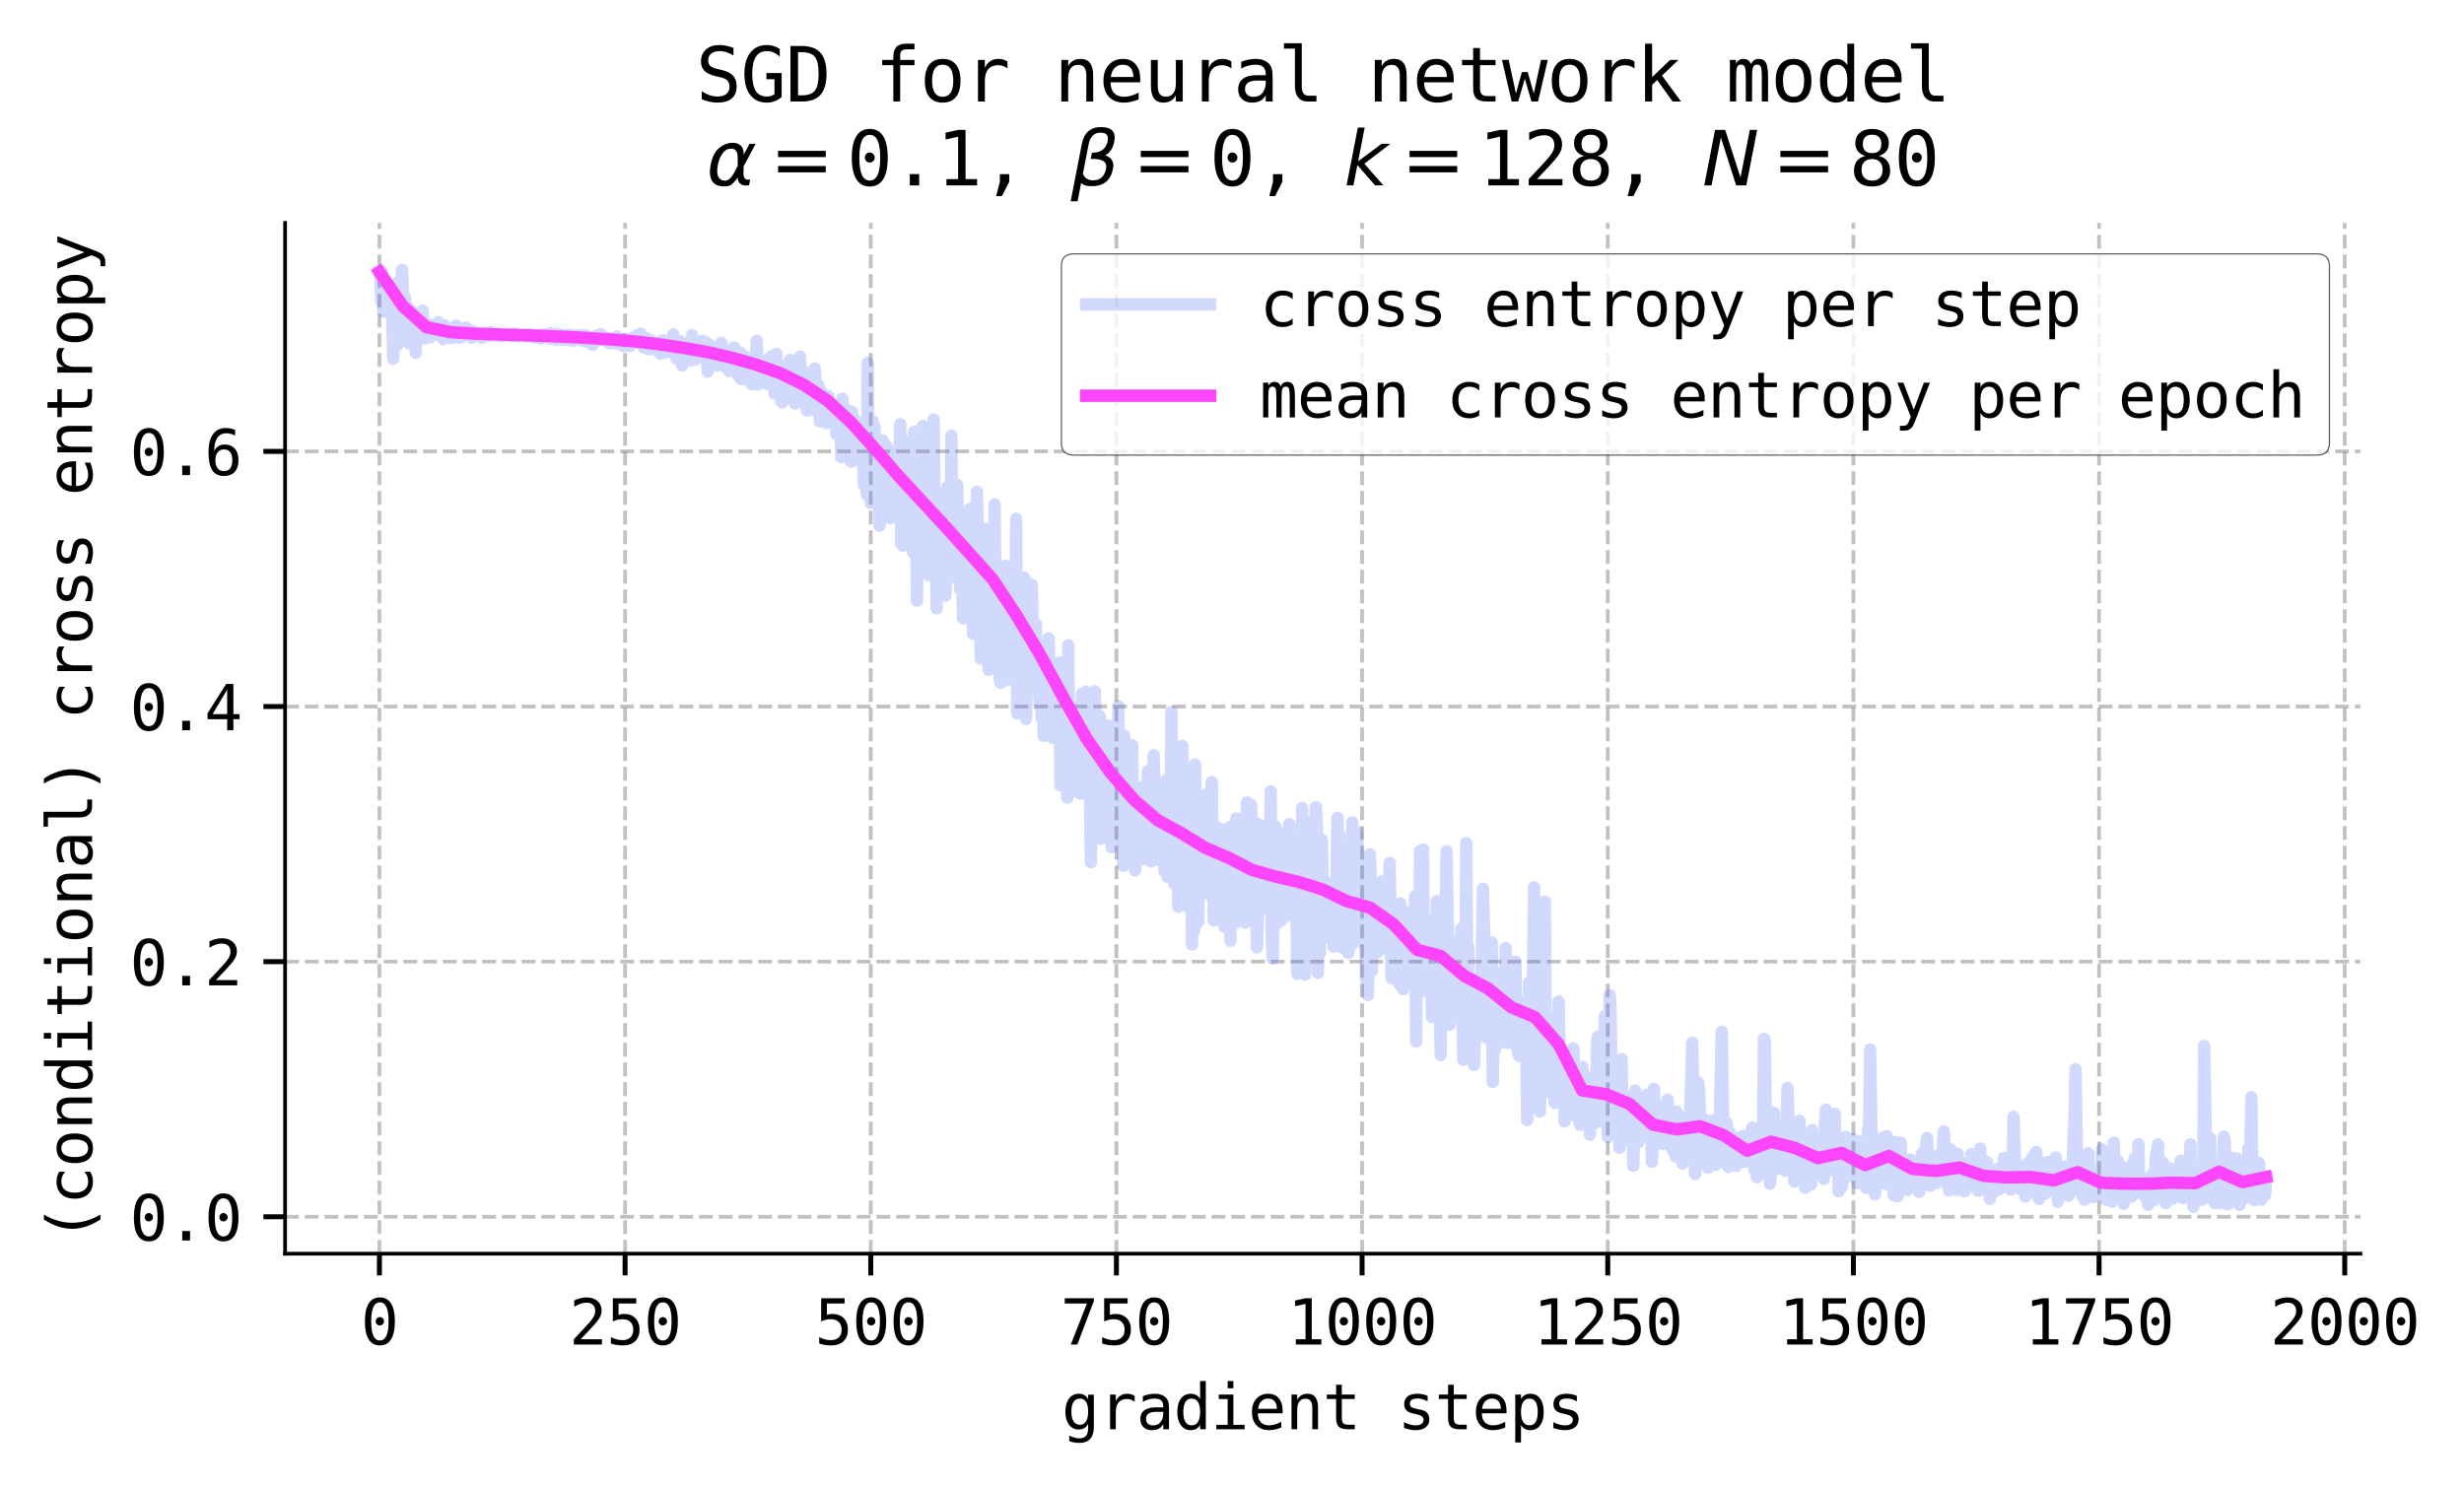 <?xml version="1.0" encoding="utf-8" standalone="no"?>
<!DOCTYPE svg PUBLIC "-//W3C//DTD SVG 1.1//EN"
  "http://www.w3.org/Graphics/SVG/1.1/DTD/svg11.dtd">
<svg xmlns:xlink="http://www.w3.org/1999/xlink" width="397.496pt" height="239.964pt" viewBox="0 0 397.496 239.964" xmlns="http://www.w3.org/2000/svg" version="1.1">
 <defs>
  <style type="text/css">*{stroke-linejoin: round; stroke-linecap: butt}</style>
 </defs>
 <g id="figure_1">
  <g id="patch_1">
   <path d="M 0 239.964 
L 397.496 239.964 
L 397.496 0 
L 0 0 
z
" style="fill: #ffffff"/>
  </g>
  <g id="axes_1">
   <g id="patch_2">
    <path d="M 45.992 202.286 
L 380.792 202.286 
L 380.792 35.965 
L 45.992 35.965 
z
" style="fill: #ffffff"/>
   </g>
   <g id="matplotlib.axis_1">
    <g id="xtick_1">
     <g id="line2d_1">
      <path d="M 61.21 202.286 
L 61.21 35.965 
" clip-path="url(#pbc86633e82)" style="fill: none; stroke-dasharray: 2.22,0.96; stroke-dashoffset: 0; stroke: #6c6066; stroke-opacity: 0.4; stroke-width: 0.6"/>
     </g>
     <g id="line2d_2">
      <defs>
       <path id="mada1539e94" d="M 0 0 
L 0 3.5 
" style="stroke: #000000; stroke-width: 0.8"/>
      </defs>
      <g>
       <use xlink:href="#mada1539e94" x="61.21" y="202.286" style="stroke: #000000; stroke-width: 0.8"/>
      </g>
     </g>
     <g id="text_1">
      <!-- 0 -->
      <g transform="translate(58.2 216.937) scale(0.1 -0.1)">
       <defs>
        <path id="DejaVuSansMono-30" d="M 1509 2344 
Q 1509 2516 1629 2641 
Q 1750 2766 1919 2766 
Q 2094 2766 2219 2641 
Q 2344 2516 2344 2344 
Q 2344 2169 2220 2047 
Q 2097 1925 1919 1925 
Q 1744 1925 1626 2044 
Q 1509 2163 1509 2344 
z
M 1925 4250 
Q 1484 4250 1267 3775 
Q 1050 3300 1050 2328 
Q 1050 1359 1267 884 
Q 1484 409 1925 409 
Q 2369 409 2586 884 
Q 2803 1359 2803 2328 
Q 2803 3300 2586 3775 
Q 2369 4250 1925 4250 
z
M 1925 4750 
Q 2672 4750 3055 4137 
Q 3438 3525 3438 2328 
Q 3438 1134 3055 521 
Q 2672 -91 1925 -91 
Q 1178 -91 797 521 
Q 416 1134 416 2328 
Q 416 3525 797 4137 
Q 1178 4750 1925 4750 
z
" transform="scale(0.016)"/>
       </defs>
       <use xlink:href="#DejaVuSansMono-30"/>
      </g>
     </g>
    </g>
    <g id="xtick_2">
     <g id="line2d_3">
      <path d="M 100.841 202.286 
L 100.841 35.965 
" clip-path="url(#pbc86633e82)" style="fill: none; stroke-dasharray: 2.22,0.96; stroke-dashoffset: 0; stroke: #6c6066; stroke-opacity: 0.4; stroke-width: 0.6"/>
     </g>
     <g id="line2d_4">
      <g>
       <use xlink:href="#mada1539e94" x="100.841" y="202.286" style="stroke: #000000; stroke-width: 0.8"/>
      </g>
     </g>
     <g id="text_2">
      <!-- 250 -->
      <g transform="translate(91.811 216.937) scale(0.1 -0.1)">
       <defs>
        <path id="DejaVuSansMono-32" d="M 1166 531 
L 3309 531 
L 3309 0 
L 475 0 
L 475 531 
Q 1059 1147 1496 1619 
Q 1934 2091 2100 2284 
Q 2413 2666 2522 2902 
Q 2631 3138 2631 3384 
Q 2631 3775 2401 3997 
Q 2172 4219 1772 4219 
Q 1488 4219 1175 4116 
Q 863 4013 513 3803 
L 513 4441 
Q 834 4594 1145 4672 
Q 1456 4750 1759 4750 
Q 2444 4750 2861 4386 
Q 3278 4022 3278 3431 
Q 3278 3131 3139 2831 
Q 3000 2531 2688 2169 
Q 2513 1966 2180 1606 
Q 1847 1247 1166 531 
z
" transform="scale(0.016)"/>
        <path id="DejaVuSansMono-35" d="M 647 4666 
L 3009 4666 
L 3009 4134 
L 1222 4134 
L 1222 2988 
Q 1356 3038 1492 3061 
Q 1628 3084 1766 3084 
Q 2491 3084 2916 2656 
Q 3341 2228 3341 1497 
Q 3341 759 2895 334 
Q 2450 -91 1678 -91 
Q 1306 -91 998 -41 
Q 691 9 447 109 
L 447 750 
Q 734 594 1025 517 
Q 1316 441 1619 441 
Q 2141 441 2423 716 
Q 2706 991 2706 1497 
Q 2706 1997 2414 2275 
Q 2122 2553 1600 2553 
Q 1347 2553 1106 2495 
Q 866 2438 647 2322 
L 647 4666 
z
" transform="scale(0.016)"/>
       </defs>
       <use xlink:href="#DejaVuSansMono-32"/>
       <use xlink:href="#DejaVuSansMono-35" x="60.205"/>
       <use xlink:href="#DejaVuSansMono-30" x="120.41"/>
      </g>
     </g>
    </g>
    <g id="xtick_3">
     <g id="line2d_5">
      <path d="M 140.472 202.286 
L 140.472 35.965 
" clip-path="url(#pbc86633e82)" style="fill: none; stroke-dasharray: 2.22,0.96; stroke-dashoffset: 0; stroke: #6c6066; stroke-opacity: 0.4; stroke-width: 0.6"/>
     </g>
     <g id="line2d_6">
      <g>
       <use xlink:href="#mada1539e94" x="140.472" y="202.286" style="stroke: #000000; stroke-width: 0.8"/>
      </g>
     </g>
     <g id="text_3">
      <!-- 500 -->
      <g transform="translate(131.441 216.937) scale(0.1 -0.1)">
       <use xlink:href="#DejaVuSansMono-35"/>
       <use xlink:href="#DejaVuSansMono-30" x="60.205"/>
       <use xlink:href="#DejaVuSansMono-30" x="120.41"/>
      </g>
     </g>
    </g>
    <g id="xtick_4">
     <g id="line2d_7">
      <path d="M 180.102 202.286 
L 180.102 35.965 
" clip-path="url(#pbc86633e82)" style="fill: none; stroke-dasharray: 2.22,0.96; stroke-dashoffset: 0; stroke: #6c6066; stroke-opacity: 0.4; stroke-width: 0.6"/>
     </g>
     <g id="line2d_8">
      <g>
       <use xlink:href="#mada1539e94" x="180.102" y="202.286" style="stroke: #000000; stroke-width: 0.8"/>
      </g>
     </g>
     <g id="text_4">
      <!-- 750 -->
      <g transform="translate(171.072 216.937) scale(0.1 -0.1)">
       <defs>
        <path id="DejaVuSansMono-37" d="M 434 4666 
L 3372 4666 
L 3372 4397 
L 1703 0 
L 1044 0 
L 2669 4134 
L 434 4134 
L 434 4666 
z
" transform="scale(0.016)"/>
       </defs>
       <use xlink:href="#DejaVuSansMono-37"/>
       <use xlink:href="#DejaVuSansMono-35" x="60.205"/>
       <use xlink:href="#DejaVuSansMono-30" x="120.41"/>
      </g>
     </g>
    </g>
    <g id="xtick_5">
     <g id="line2d_9">
      <path d="M 219.733 202.286 
L 219.733 35.965 
" clip-path="url(#pbc86633e82)" style="fill: none; stroke-dasharray: 2.22,0.96; stroke-dashoffset: 0; stroke: #6c6066; stroke-opacity: 0.4; stroke-width: 0.6"/>
     </g>
     <g id="line2d_10">
      <g>
       <use xlink:href="#mada1539e94" x="219.733" y="202.286" style="stroke: #000000; stroke-width: 0.8"/>
      </g>
     </g>
     <g id="text_5">
      <!-- 1000 -->
      <g transform="translate(207.692 216.937) scale(0.1 -0.1)">
       <defs>
        <path id="DejaVuSansMono-31" d="M 844 531 
L 1825 531 
L 1825 4097 
L 769 3859 
L 769 4434 
L 1819 4666 
L 2450 4666 
L 2450 531 
L 3419 531 
L 3419 0 
L 844 0 
L 844 531 
z
" transform="scale(0.016)"/>
       </defs>
       <use xlink:href="#DejaVuSansMono-31"/>
       <use xlink:href="#DejaVuSansMono-30" x="60.205"/>
       <use xlink:href="#DejaVuSansMono-30" x="120.41"/>
       <use xlink:href="#DejaVuSansMono-30" x="180.615"/>
      </g>
     </g>
    </g>
    <g id="xtick_6">
     <g id="line2d_11">
      <path d="M 259.364 202.286 
L 259.364 35.965 
" clip-path="url(#pbc86633e82)" style="fill: none; stroke-dasharray: 2.22,0.96; stroke-dashoffset: 0; stroke: #6c6066; stroke-opacity: 0.4; stroke-width: 0.6"/>
     </g>
     <g id="line2d_12">
      <g>
       <use xlink:href="#mada1539e94" x="259.364" y="202.286" style="stroke: #000000; stroke-width: 0.8"/>
      </g>
     </g>
     <g id="text_6">
      <!-- 1250 -->
      <g transform="translate(247.323 216.937) scale(0.1 -0.1)">
       <use xlink:href="#DejaVuSansMono-31"/>
       <use xlink:href="#DejaVuSansMono-32" x="60.205"/>
       <use xlink:href="#DejaVuSansMono-35" x="120.41"/>
       <use xlink:href="#DejaVuSansMono-30" x="180.615"/>
      </g>
     </g>
    </g>
    <g id="xtick_7">
     <g id="line2d_13">
      <path d="M 298.994 202.286 
L 298.994 35.965 
" clip-path="url(#pbc86633e82)" style="fill: none; stroke-dasharray: 2.22,0.96; stroke-dashoffset: 0; stroke: #6c6066; stroke-opacity: 0.4; stroke-width: 0.6"/>
     </g>
     <g id="line2d_14">
      <g>
       <use xlink:href="#mada1539e94" x="298.994" y="202.286" style="stroke: #000000; stroke-width: 0.8"/>
      </g>
     </g>
     <g id="text_7">
      <!-- 1500 -->
      <g transform="translate(286.954 216.937) scale(0.1 -0.1)">
       <use xlink:href="#DejaVuSansMono-31"/>
       <use xlink:href="#DejaVuSansMono-35" x="60.205"/>
       <use xlink:href="#DejaVuSansMono-30" x="120.41"/>
       <use xlink:href="#DejaVuSansMono-30" x="180.615"/>
      </g>
     </g>
    </g>
    <g id="xtick_8">
     <g id="line2d_15">
      <path d="M 338.625 202.286 
L 338.625 35.965 
" clip-path="url(#pbc86633e82)" style="fill: none; stroke-dasharray: 2.22,0.96; stroke-dashoffset: 0; stroke: #6c6066; stroke-opacity: 0.4; stroke-width: 0.6"/>
     </g>
     <g id="line2d_16">
      <g>
       <use xlink:href="#mada1539e94" x="338.625" y="202.286" style="stroke: #000000; stroke-width: 0.8"/>
      </g>
     </g>
     <g id="text_8">
      <!-- 1750 -->
      <g transform="translate(326.585 216.937) scale(0.1 -0.1)">
       <use xlink:href="#DejaVuSansMono-31"/>
       <use xlink:href="#DejaVuSansMono-37" x="60.205"/>
       <use xlink:href="#DejaVuSansMono-35" x="120.41"/>
       <use xlink:href="#DejaVuSansMono-30" x="180.615"/>
      </g>
     </g>
    </g>
    <g id="xtick_9">
     <g id="line2d_17">
      <path d="M 378.256 202.286 
L 378.256 35.965 
" clip-path="url(#pbc86633e82)" style="fill: none; stroke-dasharray: 2.22,0.96; stroke-dashoffset: 0; stroke: #6c6066; stroke-opacity: 0.4; stroke-width: 0.6"/>
     </g>
     <g id="line2d_18">
      <g>
       <use xlink:href="#mada1539e94" x="378.256" y="202.286" style="stroke: #000000; stroke-width: 0.8"/>
      </g>
     </g>
     <g id="text_9">
      <!-- 2000 -->
      <g transform="translate(366.215 216.937) scale(0.1 -0.1)">
       <use xlink:href="#DejaVuSansMono-32"/>
       <use xlink:href="#DejaVuSansMono-30" x="60.205"/>
       <use xlink:href="#DejaVuSansMono-30" x="120.41"/>
       <use xlink:href="#DejaVuSansMono-30" x="180.615"/>
      </g>
     </g>
    </g>
    <g id="text_10">
     <!-- gradient steps -->
     <g transform="translate(171.25 230.615) scale(0.1 -0.1)">
      <defs>
       <path id="DejaVuSansMono-67" d="M 2681 1778 
Q 2681 2425 2470 2761 
Q 2259 3097 1856 3097 
Q 1434 3097 1212 2761 
Q 991 2425 991 1778 
Q 991 1131 1214 792 
Q 1438 453 1863 453 
Q 2259 453 2470 793 
Q 2681 1134 2681 1778 
z
M 3256 225 
Q 3256 -563 2884 -969 
Q 2513 -1375 1791 -1375 
Q 1553 -1375 1293 -1331 
Q 1034 -1288 775 -1203 
L 775 -634 
Q 1081 -778 1331 -847 
Q 1581 -916 1791 -916 
Q 2256 -916 2468 -662 
Q 2681 -409 2681 141 
L 2681 166 
L 2681 556 
Q 2544 263 2306 119 
Q 2069 -25 1728 -25 
Q 1116 -25 750 465 
Q 384 956 384 1778 
Q 384 2603 750 3093 
Q 1116 3584 1728 3584 
Q 2066 3584 2300 3450 
Q 2534 3316 2681 3034 
L 2681 3488 
L 3256 3488 
L 3256 225 
z
" transform="scale(0.016)"/>
       <path id="DejaVuSansMono-72" d="M 3609 2778 
Q 3425 2922 3234 2987 
Q 3044 3053 2816 3053 
Q 2278 3053 1993 2715 
Q 1709 2378 1709 1741 
L 1709 0 
L 1131 0 
L 1131 3500 
L 1709 3500 
L 1709 2816 
Q 1853 3188 2151 3386 
Q 2450 3584 2859 3584 
Q 3072 3584 3256 3531 
Q 3441 3478 3609 3366 
L 3609 2778 
z
" transform="scale(0.016)"/>
       <path id="DejaVuSansMono-61" d="M 2194 1759 
L 2003 1759 
Q 1500 1759 1245 1582 
Q 991 1406 991 1056 
Q 991 741 1181 566 
Q 1372 391 1709 391 
Q 2184 391 2456 720 
Q 2728 1050 2731 1631 
L 2731 1759 
L 2194 1759 
z
M 3309 1997 
L 3309 0 
L 2731 0 
L 2731 519 
Q 2547 206 2267 57 
Q 1988 -91 1588 -91 
Q 1053 -91 734 211 
Q 416 513 416 1019 
Q 416 1603 808 1906 
Q 1200 2209 1959 2209 
L 2731 2209 
L 2731 2300 
Q 2728 2719 2518 2908 
Q 2309 3097 1850 3097 
Q 1556 3097 1256 3012 
Q 956 2928 672 2766 
L 672 3341 
Q 991 3463 1283 3523 
Q 1575 3584 1850 3584 
Q 2284 3584 2592 3456 
Q 2900 3328 3091 3072 
Q 3209 2916 3259 2686 
Q 3309 2456 3309 1997 
z
" transform="scale(0.016)"/>
       <path id="DejaVuSansMono-64" d="M 2681 3053 
L 2681 4863 
L 3256 4863 
L 3256 0 
L 2681 0 
L 2681 441 
Q 2538 181 2298 45 
Q 2059 -91 1747 -91 
Q 1113 -91 748 401 
Q 384 894 384 1759 
Q 384 2613 750 3098 
Q 1116 3584 1747 3584 
Q 2063 3584 2303 3448 
Q 2544 3313 2681 3053 
z
M 991 1747 
Q 991 1078 1203 737 
Q 1416 397 1831 397 
Q 2247 397 2464 740 
Q 2681 1084 2681 1747 
Q 2681 2413 2464 2755 
Q 2247 3097 1831 3097 
Q 1416 3097 1203 2756 
Q 991 2416 991 1747 
z
" transform="scale(0.016)"/>
       <path id="DejaVuSansMono-69" d="M 800 3500 
L 2272 3500 
L 2272 447 
L 3413 447 
L 3413 0 
L 556 0 
L 556 447 
L 1697 447 
L 1697 3053 
L 800 3053 
L 800 3500 
z
M 1697 4863 
L 2272 4863 
L 2272 4134 
L 1697 4134 
L 1697 4863 
z
" transform="scale(0.016)"/>
       <path id="DejaVuSansMono-65" d="M 3475 1894 
L 3475 1613 
L 984 1613 
L 984 1594 
Q 984 1022 1282 709 
Q 1581 397 2125 397 
Q 2400 397 2700 484 
Q 3000 572 3341 750 
L 3341 178 
Q 3013 44 2708 -23 
Q 2403 -91 2119 -91 
Q 1303 -91 843 398 
Q 384 888 384 1747 
Q 384 2584 834 3084 
Q 1284 3584 2034 3584 
Q 2703 3584 3089 3131 
Q 3475 2678 3475 1894 
z
M 2900 2063 
Q 2888 2569 2661 2833 
Q 2434 3097 2009 3097 
Q 1594 3097 1325 2822 
Q 1056 2547 1006 2059 
L 2900 2063 
z
" transform="scale(0.016)"/>
       <path id="DejaVuSansMono-6e" d="M 3284 2169 
L 3284 0 
L 2706 0 
L 2706 2169 
Q 2706 2641 2540 2862 
Q 2375 3084 2022 3084 
Q 1619 3084 1401 2798 
Q 1184 2513 1184 1978 
L 1184 0 
L 609 0 
L 609 3500 
L 1184 3500 
L 1184 2975 
Q 1338 3275 1600 3429 
Q 1863 3584 2222 3584 
Q 2756 3584 3020 3232 
Q 3284 2881 3284 2169 
z
" transform="scale(0.016)"/>
       <path id="DejaVuSansMono-74" d="M 1919 4494 
L 1919 3500 
L 3225 3500 
L 3225 3053 
L 1919 3053 
L 1919 1153 
Q 1919 766 2066 612 
Q 2213 459 2578 459 
L 3225 459 
L 3225 0 
L 2522 0 
Q 1875 0 1609 259 
Q 1344 519 1344 1153 
L 1344 3053 
L 409 3053 
L 409 3500 
L 1344 3500 
L 1344 4494 
L 1919 4494 
z
" transform="scale(0.016)"/>
       <path id="DejaVuSansMono-20" transform="scale(0.016)"/>
       <path id="DejaVuSansMono-73" d="M 3041 3378 
L 3041 2816 
Q 2794 2959 2544 3031 
Q 2294 3103 2034 3103 
Q 1644 3103 1451 2976 
Q 1259 2850 1259 2591 
Q 1259 2356 1403 2240 
Q 1547 2125 2119 2016 
L 2350 1972 
Q 2778 1891 2998 1647 
Q 3219 1403 3219 1013 
Q 3219 494 2850 201 
Q 2481 -91 1825 -91 
Q 1566 -91 1281 -36 
Q 997 19 666 128 
L 666 722 
Q 988 556 1281 473 
Q 1575 391 1838 391 
Q 2219 391 2428 545 
Q 2638 700 2638 978 
Q 2638 1378 1872 1531 
L 1847 1538 
L 1631 1581 
Q 1134 1678 906 1908 
Q 678 2138 678 2534 
Q 678 3038 1018 3311 
Q 1359 3584 1991 3584 
Q 2272 3584 2531 3532 
Q 2791 3481 3041 3378 
z
" transform="scale(0.016)"/>
       <path id="DejaVuSansMono-70" d="M 1172 441 
L 1172 -1331 
L 594 -1331 
L 594 3500 
L 1172 3500 
L 1172 3053 
Q 1316 3313 1555 3448 
Q 1794 3584 2106 3584 
Q 2741 3584 3102 3093 
Q 3463 2603 3463 1734 
Q 3463 881 3100 395 
Q 2738 -91 2106 -91 
Q 1788 -91 1548 45 
Q 1309 181 1172 441 
z
M 2859 1747 
Q 2859 2416 2648 2756 
Q 2438 3097 2022 3097 
Q 1603 3097 1387 2755 
Q 1172 2413 1172 1747 
Q 1172 1084 1387 740 
Q 1603 397 2022 397 
Q 2438 397 2648 737 
Q 2859 1078 2859 1747 
z
" transform="scale(0.016)"/>
      </defs>
      <use xlink:href="#DejaVuSansMono-67"/>
      <use xlink:href="#DejaVuSansMono-72" x="60.205"/>
      <use xlink:href="#DejaVuSansMono-61" x="120.41"/>
      <use xlink:href="#DejaVuSansMono-64" x="180.615"/>
      <use xlink:href="#DejaVuSansMono-69" x="240.82"/>
      <use xlink:href="#DejaVuSansMono-65" x="301.025"/>
      <use xlink:href="#DejaVuSansMono-6e" x="361.23"/>
      <use xlink:href="#DejaVuSansMono-74" x="421.436"/>
      <use xlink:href="#DejaVuSansMono-20" x="481.641"/>
      <use xlink:href="#DejaVuSansMono-73" x="541.846"/>
      <use xlink:href="#DejaVuSansMono-74" x="602.051"/>
      <use xlink:href="#DejaVuSansMono-65" x="662.256"/>
      <use xlink:href="#DejaVuSansMono-70" x="722.461"/>
      <use xlink:href="#DejaVuSansMono-73" x="782.666"/>
     </g>
    </g>
   </g>
   <g id="matplotlib.axis_2">
    <g id="ytick_1">
     <g id="line2d_19">
      <path d="M 45.992 196.328 
L 380.792 196.328 
" clip-path="url(#pbc86633e82)" style="fill: none; stroke-dasharray: 2.22,0.96; stroke-dashoffset: 0; stroke: #6c6066; stroke-opacity: 0.4; stroke-width: 0.6"/>
     </g>
     <g id="line2d_20">
      <defs>
       <path id="ma7ee7a8150" d="M 0 0 
L -3.5 0 
" style="stroke: #000000; stroke-width: 0.8"/>
      </defs>
      <g>
       <use xlink:href="#ma7ee7a8150" x="45.992" y="196.328" style="stroke: #000000; stroke-width: 0.8"/>
      </g>
     </g>
     <g id="text_11">
      <!-- 0.0 -->
      <g transform="translate(20.931 200.154) scale(0.1 -0.1)">
       <defs>
        <path id="DejaVuSansMono-2e" d="M 1528 953 
L 2316 953 
L 2316 0 
L 1528 0 
L 1528 953 
z
" transform="scale(0.016)"/>
       </defs>
       <use xlink:href="#DejaVuSansMono-30"/>
       <use xlink:href="#DejaVuSansMono-2e" x="60.205"/>
       <use xlink:href="#DejaVuSansMono-30" x="120.41"/>
      </g>
     </g>
    </g>
    <g id="ytick_2">
     <g id="line2d_21">
      <path d="M 45.992 155.163 
L 380.792 155.163 
" clip-path="url(#pbc86633e82)" style="fill: none; stroke-dasharray: 2.22,0.96; stroke-dashoffset: 0; stroke: #6c6066; stroke-opacity: 0.4; stroke-width: 0.6"/>
     </g>
     <g id="line2d_22">
      <g>
       <use xlink:href="#ma7ee7a8150" x="45.992" y="155.163" style="stroke: #000000; stroke-width: 0.8"/>
      </g>
     </g>
     <g id="text_12">
      <!-- 0.2 -->
      <g transform="translate(20.931 158.989) scale(0.1 -0.1)">
       <use xlink:href="#DejaVuSansMono-30"/>
       <use xlink:href="#DejaVuSansMono-2e" x="60.205"/>
       <use xlink:href="#DejaVuSansMono-32" x="120.41"/>
      </g>
     </g>
    </g>
    <g id="ytick_3">
     <g id="line2d_23">
      <path d="M 45.992 113.998 
L 380.792 113.998 
" clip-path="url(#pbc86633e82)" style="fill: none; stroke-dasharray: 2.22,0.96; stroke-dashoffset: 0; stroke: #6c6066; stroke-opacity: 0.4; stroke-width: 0.6"/>
     </g>
     <g id="line2d_24">
      <g>
       <use xlink:href="#ma7ee7a8150" x="45.992" y="113.998" style="stroke: #000000; stroke-width: 0.8"/>
      </g>
     </g>
     <g id="text_13">
      <!-- 0.4 -->
      <g transform="translate(20.931 117.824) scale(0.1 -0.1)">
       <defs>
        <path id="DejaVuSansMono-34" d="M 2297 4091 
L 825 1625 
L 2297 1625 
L 2297 4091 
z
M 2194 4666 
L 2925 4666 
L 2925 1625 
L 3547 1625 
L 3547 1113 
L 2925 1113 
L 2925 0 
L 2297 0 
L 2297 1113 
L 319 1113 
L 319 1709 
L 2194 4666 
z
" transform="scale(0.016)"/>
       </defs>
       <use xlink:href="#DejaVuSansMono-30"/>
       <use xlink:href="#DejaVuSansMono-2e" x="60.205"/>
       <use xlink:href="#DejaVuSansMono-34" x="120.41"/>
      </g>
     </g>
    </g>
    <g id="ytick_4">
     <g id="line2d_25">
      <path d="M 45.992 72.833 
L 380.792 72.833 
" clip-path="url(#pbc86633e82)" style="fill: none; stroke-dasharray: 2.22,0.96; stroke-dashoffset: 0; stroke: #6c6066; stroke-opacity: 0.4; stroke-width: 0.6"/>
     </g>
     <g id="line2d_26">
      <g>
       <use xlink:href="#ma7ee7a8150" x="45.992" y="72.833" style="stroke: #000000; stroke-width: 0.8"/>
      </g>
     </g>
     <g id="text_14">
      <!-- 0.6 -->
      <g transform="translate(20.931 76.659) scale(0.1 -0.1)">
       <defs>
        <path id="DejaVuSansMono-36" d="M 3097 4563 
L 3097 3981 
Q 2900 4097 2678 4158 
Q 2456 4219 2216 4219 
Q 1616 4219 1306 3767 
Q 997 3316 997 2438 
Q 1147 2750 1412 2917 
Q 1678 3084 2022 3084 
Q 2697 3084 3067 2670 
Q 3438 2256 3438 1497 
Q 3438 741 3056 325 
Q 2675 -91 1984 -91 
Q 1172 -91 794 492 
Q 416 1075 416 2328 
Q 416 3509 870 4129 
Q 1325 4750 2188 4750 
Q 2419 4750 2650 4701 
Q 2881 4653 3097 4563 
z
M 1972 2591 
Q 1569 2591 1337 2300 
Q 1106 2009 1106 1497 
Q 1106 984 1337 693 
Q 1569 403 1972 403 
Q 2391 403 2603 679 
Q 2816 956 2816 1497 
Q 2816 2041 2603 2316 
Q 2391 2591 1972 2591 
z
" transform="scale(0.016)"/>
       </defs>
       <use xlink:href="#DejaVuSansMono-30"/>
       <use xlink:href="#DejaVuSansMono-2e" x="60.205"/>
       <use xlink:href="#DejaVuSansMono-36" x="120.41"/>
      </g>
     </g>
    </g>
    <g id="text_15">
     <!-- (conditional) cross entropy -->
     <g transform="translate(14.852 200.4) rotate(-90) scale(0.1 -0.1)">
      <defs>
       <path id="DejaVuSansMono-28" d="M 2766 4856 
Q 2350 4144 2145 3436 
Q 1941 2728 1941 2009 
Q 1941 1294 2145 584 
Q 2350 -125 2766 -844 
L 2266 -844 
Q 1794 -100 1562 604 
Q 1331 1309 1331 2009 
Q 1331 2706 1562 3412 
Q 1794 4119 2266 4856 
L 2766 4856 
z
" transform="scale(0.016)"/>
       <path id="DejaVuSansMono-63" d="M 3316 178 
Q 3084 44 2839 -23 
Q 2594 -91 2338 -91 
Q 1525 -91 1067 396 
Q 609 884 609 1747 
Q 609 2609 1067 3096 
Q 1525 3584 2338 3584 
Q 2591 3584 2831 3518 
Q 3072 3453 3316 3316 
L 3316 2713 
Q 3088 2916 2858 3006 
Q 2628 3097 2338 3097 
Q 1797 3097 1506 2747 
Q 1216 2397 1216 1747 
Q 1216 1100 1508 748 
Q 1800 397 2338 397 
Q 2638 397 2875 489 
Q 3113 581 3316 775 
L 3316 178 
z
" transform="scale(0.016)"/>
       <path id="DejaVuSansMono-6f" d="M 1925 3097 
Q 1488 3097 1263 2756 
Q 1038 2416 1038 1747 
Q 1038 1081 1263 739 
Q 1488 397 1925 397 
Q 2366 397 2591 739 
Q 2816 1081 2816 1747 
Q 2816 2416 2591 2756 
Q 2366 3097 1925 3097 
z
M 1925 3584 
Q 2653 3584 3039 3112 
Q 3425 2641 3425 1747 
Q 3425 850 3040 379 
Q 2656 -91 1925 -91 
Q 1197 -91 812 379 
Q 428 850 428 1747 
Q 428 2641 812 3112 
Q 1197 3584 1925 3584 
z
" transform="scale(0.016)"/>
       <path id="DejaVuSansMono-6c" d="M 1997 1269 
Q 1997 881 2139 684 
Q 2281 488 2559 488 
L 3231 488 
L 3231 0 
L 2503 0 
Q 1988 0 1705 331 
Q 1422 663 1422 1269 
L 1422 4447 
L 500 4447 
L 500 4897 
L 1997 4897 
L 1997 1269 
z
" transform="scale(0.016)"/>
       <path id="DejaVuSansMono-29" d="M 1088 4856 
L 1588 4856 
Q 2059 4119 2290 3412 
Q 2522 2706 2522 2009 
Q 2522 1306 2290 600 
Q 2059 -106 1588 -844 
L 1088 -844 
Q 1503 -119 1708 590 
Q 1913 1300 1913 2009 
Q 1913 2722 1708 3431 
Q 1503 4141 1088 4856 
z
" transform="scale(0.016)"/>
       <path id="DejaVuSansMono-79" d="M 2681 1125 
Q 2538 759 2316 163 
Q 2006 -663 1900 -844 
Q 1756 -1088 1540 -1209 
Q 1325 -1331 1038 -1331 
L 575 -1331 
L 575 -850 
L 916 -850 
Q 1169 -850 1312 -703 
Q 1456 -556 1678 56 
L 325 3500 
L 934 3500 
L 1972 763 
L 2994 3500 
L 3603 3500 
L 2681 1125 
z
" transform="scale(0.016)"/>
      </defs>
      <use xlink:href="#DejaVuSansMono-28"/>
      <use xlink:href="#DejaVuSansMono-63" x="60.205"/>
      <use xlink:href="#DejaVuSansMono-6f" x="120.41"/>
      <use xlink:href="#DejaVuSansMono-6e" x="180.615"/>
      <use xlink:href="#DejaVuSansMono-64" x="240.82"/>
      <use xlink:href="#DejaVuSansMono-69" x="301.025"/>
      <use xlink:href="#DejaVuSansMono-74" x="361.23"/>
      <use xlink:href="#DejaVuSansMono-69" x="421.436"/>
      <use xlink:href="#DejaVuSansMono-6f" x="481.641"/>
      <use xlink:href="#DejaVuSansMono-6e" x="541.846"/>
      <use xlink:href="#DejaVuSansMono-61" x="602.051"/>
      <use xlink:href="#DejaVuSansMono-6c" x="662.256"/>
      <use xlink:href="#DejaVuSansMono-29" x="722.461"/>
      <use xlink:href="#DejaVuSansMono-20" x="782.666"/>
      <use xlink:href="#DejaVuSansMono-63" x="842.871"/>
      <use xlink:href="#DejaVuSansMono-72" x="903.076"/>
      <use xlink:href="#DejaVuSansMono-6f" x="963.281"/>
      <use xlink:href="#DejaVuSansMono-73" x="1023.486"/>
      <use xlink:href="#DejaVuSansMono-73" x="1083.691"/>
      <use xlink:href="#DejaVuSansMono-20" x="1143.896"/>
      <use xlink:href="#DejaVuSansMono-65" x="1204.102"/>
      <use xlink:href="#DejaVuSansMono-6e" x="1264.307"/>
      <use xlink:href="#DejaVuSansMono-74" x="1324.512"/>
      <use xlink:href="#DejaVuSansMono-72" x="1384.717"/>
      <use xlink:href="#DejaVuSansMono-6f" x="1444.922"/>
      <use xlink:href="#DejaVuSansMono-70" x="1505.127"/>
      <use xlink:href="#DejaVuSansMono-79" x="1565.332"/>
     </g>
    </g>
   </g>
   <g id="line2d_27">
    <path d="M 61.21 43.893 
L 61.369 44.537 
L 61.527 48.64 
L 61.686 43.846 
L 61.844 50.281 
L 62.003 49.766 
L 62.162 46.117 
L 62.32 48.879 
L 62.637 49.432 
L 62.796 50.447 
L 62.954 49.329 
L 63.113 46.939 
L 63.271 50.529 
L 63.43 57.885 
L 63.747 46.759 
L 63.905 48.361 
L 64.064 55.704 
L 64.222 45.535 
L 64.381 54.789 
L 64.539 51.256 
L 64.698 52.887 
L 64.856 43.526 
L 65.173 52.818 
L 65.332 48.018 
L 65.49 53.885 
L 65.649 52.766 
L 65.808 49.583 
L 65.966 55.377 
L 66.125 50.529 
L 66.442 54.065 
L 66.6 50.32 
L 66.759 55.289 
L 66.917 54.05 
L 67.076 56.949 
L 67.234 51.346 
L 67.551 53 
L 67.71 51.804 
L 68.027 54.401 
L 68.185 50.129 
L 68.344 53.935 
L 68.502 54.604 
L 68.819 52.884 
L 68.978 54.212 
L 69.137 52.388 
L 69.295 54.458 
L 69.454 53.852 
L 69.612 54.226 
L 69.771 53.833 
L 69.929 54.064 
L 70.088 54.066 
L 70.246 52.989 
L 70.405 52.837 
L 70.563 53.902 
L 70.722 51.993 
L 71.039 53.906 
L 71.197 53.22 
L 71.356 53.688 
L 71.514 54.704 
L 71.673 52.465 
L 71.831 53.61 
L 71.99 53.113 
L 72.148 54.162 
L 72.307 54.046 
L 72.624 53.505 
L 72.783 54.558 
L 72.941 54.286 
L 73.1 54.357 
L 73.258 54.265 
L 73.417 53.736 
L 73.575 52.521 
L 73.734 54.231 
L 73.892 53.498 
L 74.051 54.524 
L 74.209 53.683 
L 74.368 54.423 
L 74.526 53.761 
L 74.685 54.076 
L 74.843 53.391 
L 75.002 54.07 
L 75.16 52.85 
L 75.477 53.948 
L 75.636 53.488 
L 75.794 53.498 
L 76.112 54.503 
L 76.27 53.368 
L 76.587 53.858 
L 76.904 53.942 
L 77.063 53.826 
L 77.38 54.216 
L 77.538 53.839 
L 77.697 54.525 
L 77.855 53.831 
L 78.014 54.088 
L 78.331 53.737 
L 78.489 53.849 
L 78.648 54.259 
L 78.806 53.823 
L 78.965 53.807 
L 79.123 53.617 
L 79.282 53.981 
L 79.44 53.698 
L 79.599 54.121 
L 80.075 53.938 
L 80.233 54.157 
L 80.392 53.827 
L 80.55 53.907 
L 80.709 54.266 
L 81.026 54.071 
L 81.184 54.263 
L 81.66 53.988 
L 81.818 53.892 
L 81.977 53.96 
L 82.135 54.197 
L 82.294 54.088 
L 82.452 54.259 
L 82.769 53.914 
L 82.928 54.136 
L 83.087 53.814 
L 83.245 54.252 
L 83.404 54.036 
L 83.562 54.279 
L 83.879 53.969 
L 84.038 54.158 
L 84.196 54.005 
L 84.513 54.14 
L 84.672 53.979 
L 84.989 54.154 
L 85.147 54.282 
L 85.306 53.872 
L 85.464 54.285 
L 85.623 54.291 
L 85.781 54.139 
L 86.098 54.202 
L 86.257 54.082 
L 86.415 54.497 
L 86.733 54.112 
L 87.05 54.52 
L 87.208 54.621 
L 87.525 54 
L 87.684 54.2 
L 87.842 54.205 
L 88.001 53.938 
L 88.159 54.32 
L 88.476 54.439 
L 88.635 54.673 
L 88.793 53.743 
L 88.952 54.02 
L 89.11 54.046 
L 89.269 54.619 
L 89.744 54.82 
L 89.903 53.888 
L 90.22 54.358 
L 90.379 53.939 
L 90.696 54.855 
L 90.854 54.264 
L 91.171 54.79 
L 91.33 54.253 
L 91.488 54.793 
L 91.647 54.017 
L 91.805 54.875 
L 91.964 54.477 
L 92.122 54.766 
L 92.281 54.059 
L 92.439 55.005 
L 92.598 54.199 
L 92.915 54.553 
L 93.073 54.126 
L 93.232 54.045 
L 93.39 54.703 
L 93.708 54.291 
L 93.866 54.952 
L 94.025 54.094 
L 94.183 55.081 
L 94.342 54.062 
L 94.659 54.689 
L 94.817 54.296 
L 94.976 55.116 
L 95.451 55.002 
L 95.61 55.643 
L 95.768 54.943 
L 95.927 54.921 
L 96.085 55.098 
L 96.244 54.127 
L 96.402 54.951 
L 96.561 54.656 
L 96.719 54.849 
L 96.878 53.913 
L 97.037 54.803 
L 97.195 54.099 
L 97.512 54.729 
L 97.671 54.676 
L 97.829 55.053 
L 97.988 54.607 
L 98.305 55.424 
L 98.463 54.592 
L 98.622 54.658 
L 98.78 55.047 
L 98.939 54.734 
L 99.097 55.375 
L 99.256 55.215 
L 99.414 55.452 
L 99.573 54.258 
L 99.731 55.316 
L 99.89 55.09 
L 100.048 55.224 
L 100.207 54.821 
L 100.365 55.743 
L 100.524 54.71 
L 100.683 55.881 
L 100.841 55.016 
L 101 55.624 
L 101.317 55.501 
L 101.475 54.942 
L 101.634 55.818 
L 101.792 55.535 
L 101.951 54.567 
L 102.109 54.771 
L 102.268 55.184 
L 102.426 54.956 
L 102.585 55.304 
L 102.743 54.077 
L 103.06 55.386 
L 103.377 53.853 
L 103.536 55.645 
L 103.694 55.685 
L 103.853 56.08 
L 104.012 56.105 
L 104.329 54.582 
L 104.487 54.994 
L 104.646 56.363 
L 104.963 54.882 
L 105.121 55.06 
L 105.438 56.335 
L 105.597 55.333 
L 105.755 56.237 
L 105.914 56.151 
L 106.072 55.381 
L 106.231 56.391 
L 106.389 56.173 
L 106.548 57.087 
L 106.706 54.996 
L 106.865 56.469 
L 107.023 54.932 
L 107.182 55.42 
L 107.34 55.474 
L 107.499 56.837 
L 107.658 55.741 
L 107.816 55.747 
L 107.975 55.262 
L 108.133 55.606 
L 108.292 56.271 
L 108.45 55.995 
L 108.609 53.95 
L 108.767 55.609 
L 108.926 55.862 
L 109.084 57.819 
L 109.243 57.863 
L 109.718 55.089 
L 109.877 56.058 
L 110.035 58.974 
L 110.194 56.446 
L 110.352 58.046 
L 110.511 55.77 
L 110.669 56.447 
L 110.828 57.984 
L 110.987 57.049 
L 111.145 57.988 
L 111.304 57.019 
L 111.462 58.135 
L 111.621 54.064 
L 111.779 56.038 
L 111.938 56.192 
L 112.096 58.018 
L 112.255 57.387 
L 112.413 56.257 
L 112.572 57.67 
L 112.73 56.578 
L 112.889 56.558 
L 113.047 57.603 
L 113.206 57.541 
L 113.364 55.004 
L 113.523 57.502 
L 113.681 56.969 
L 113.84 55.198 
L 113.998 56.408 
L 114.157 59.973 
L 114.315 56.472 
L 114.474 55.615 
L 114.633 56.371 
L 114.791 57.686 
L 114.95 56.664 
L 115.108 56.693 
L 115.267 57.14 
L 115.584 58.975 
L 115.742 58.047 
L 115.901 58.009 
L 116.059 56.496 
L 116.218 58.381 
L 116.376 55.281 
L 116.535 56.506 
L 116.693 56.752 
L 117.01 59.225 
L 117.169 57.007 
L 117.327 57.168 
L 117.644 59.881 
L 117.803 58.566 
L 117.962 59.647 
L 118.12 58.319 
L 118.279 59.414 
L 118.437 56.063 
L 118.754 57.342 
L 118.913 57.347 
L 119.071 60.564 
L 119.23 60.083 
L 119.388 56.845 
L 119.547 61.16 
L 119.705 58.211 
L 119.864 59.12 
L 120.022 57.426 
L 120.181 61.173 
L 120.339 60.472 
L 120.498 60.845 
L 120.656 58.003 
L 120.815 59.199 
L 120.973 58.595 
L 121.132 59.339 
L 121.29 62.023 
L 121.449 61.003 
L 121.608 58.606 
L 121.766 60.313 
L 122.083 54.981 
L 122.242 62.026 
L 122.4 59.605 
L 122.717 61.697 
L 122.876 61.469 
L 123.034 58.737 
L 123.193 60.673 
L 123.351 61.111 
L 123.51 58.604 
L 123.668 61.923 
L 123.827 61.472 
L 123.985 57.904 
L 124.144 58.387 
L 124.302 60.564 
L 124.461 57.475 
L 124.778 59.182 
L 124.937 63.484 
L 125.254 57.097 
L 125.412 61.295 
L 125.571 60.335 
L 125.729 61.838 
L 125.888 60.886 
L 126.046 64.785 
L 126.205 64.954 
L 126.363 64.064 
L 126.522 61.033 
L 126.68 61.842 
L 126.839 63.932 
L 126.997 64.23 
L 127.156 63.197 
L 127.314 58.432 
L 127.473 58.071 
L 127.79 64.494 
L 127.948 58.76 
L 128.107 63.67 
L 128.265 65.127 
L 129.058 57.555 
L 129.375 64.897 
L 129.534 64.808 
L 129.692 59.981 
L 130.009 64.302 
L 130.168 66.25 
L 130.485 63.807 
L 130.643 64.903 
L 130.802 64.971 
L 130.96 66.116 
L 131.119 65.34 
L 131.277 63.478 
L 131.436 59.445 
L 131.753 64.867 
L 131.912 62.145 
L 132.07 62.209 
L 132.229 67.974 
L 132.546 63.229 
L 132.704 65.356 
L 133.021 64.3 
L 133.338 68.263 
L 133.497 67.707 
L 133.655 63.949 
L 133.972 66.821 
L 134.131 65.127 
L 134.289 65.383 
L 134.606 67.248 
L 134.765 65.996 
L 134.923 70.07 
L 135.082 66.362 
L 135.24 66.372 
L 135.399 68.845 
L 135.558 65.894 
L 135.716 73.759 
L 135.875 64.325 
L 136.033 72.249 
L 136.35 66.477 
L 136.509 71.199 
L 136.667 66.174 
L 136.826 70.293 
L 136.984 70.886 
L 137.301 74.511 
L 137.46 66.424 
L 137.777 72.327 
L 137.935 67.751 
L 138.094 72.29 
L 138.252 68.254 
L 138.411 73.176 
L 138.569 73.039 
L 138.728 73.973 
L 138.887 70.498 
L 139.045 69.77 
L 139.362 78.246 
L 139.521 77.299 
L 139.679 74.353 
L 139.838 79.786 
L 139.996 58.559 
L 140.155 79.689 
L 140.313 71.93 
L 140.472 81.166 
L 140.789 67.941 
L 140.947 74.675 
L 141.106 68.941 
L 141.264 75.326 
L 141.423 74.322 
L 141.581 74.199 
L 141.74 72.659 
L 141.898 84.823 
L 142.057 74.746 
L 142.215 75.087 
L 142.374 71.048 
L 142.533 75.411 
L 142.691 71.563 
L 142.85 83.124 
L 143.008 72.065 
L 143.484 76.69 
L 143.642 83.595 
L 143.959 76.694 
L 144.118 80.758 
L 144.435 72.857 
L 144.593 77.59 
L 144.752 77.932 
L 144.91 83.227 
L 145.227 68.451 
L 145.386 87.77 
L 145.544 81.315 
L 145.703 88.058 
L 146.02 73.968 
L 146.179 80.976 
L 146.496 78.849 
L 146.654 83.33 
L 146.813 71.039 
L 146.971 86.533 
L 147.13 82.212 
L 147.288 89.141 
L 147.447 69.696 
L 147.764 80.415 
L 147.922 96.9 
L 148.081 79.03 
L 148.239 75.45 
L 148.398 86.707 
L 148.556 84.498 
L 148.715 89.366 
L 148.873 68.728 
L 149.032 82.931 
L 149.19 86.108 
L 149.349 79.604 
L 149.508 80.676 
L 149.666 92.428 
L 149.825 92.83 
L 149.983 81.555 
L 150.142 91.765 
L 150.3 88.292 
L 150.459 80.792 
L 150.617 67.691 
L 150.776 83.602 
L 150.934 85.89 
L 151.093 98.165 
L 151.251 80.744 
L 151.41 92.86 
L 151.568 82.299 
L 151.727 81.955 
L 151.885 79.646 
L 152.202 86.942 
L 152.361 95.417 
L 152.519 96.106 
L 152.678 90.869 
L 152.837 78.583 
L 152.995 86.818 
L 153.154 81.424 
L 153.312 87.935 
L 153.471 70.293 
L 153.629 87.769 
L 153.788 81.468 
L 153.946 93.113 
L 154.105 89.693 
L 154.263 89.016 
L 154.422 78.231 
L 154.739 89.491 
L 154.897 95.102 
L 155.056 92.279 
L 155.214 94.078 
L 155.373 99.784 
L 155.531 95.033 
L 155.69 95.575 
L 155.848 92.548 
L 156.007 93.257 
L 156.165 99.142 
L 156.324 93.049 
L 156.483 82.115 
L 156.641 82.843 
L 156.958 102.262 
L 157.275 82.511 
L 157.434 96.706 
L 157.592 79.354 
L 158.226 106.279 
L 158.385 86.593 
L 158.543 93.589 
L 158.702 106.061 
L 158.86 85.326 
L 159.177 104.512 
L 159.336 95.466 
L 159.494 108.076 
L 159.653 95.458 
L 159.812 103.157 
L 159.97 88.431 
L 160.287 98.269 
L 160.446 81.379 
L 160.604 96.946 
L 160.763 93.238 
L 160.921 105.26 
L 161.08 99.954 
L 161.238 108.931 
L 161.397 110.191 
L 161.555 98.327 
L 161.714 106.048 
L 161.872 94.245 
L 162.031 99.493 
L 162.189 91.256 
L 162.665 109.64 
L 162.823 95.611 
L 162.982 108.704 
L 163.299 97.056 
L 163.458 102.129 
L 163.616 91.267 
L 163.775 104.067 
L 163.933 83.718 
L 164.092 115.092 
L 164.25 99.923 
L 164.409 100.401 
L 164.567 111.233 
L 164.726 113.154 
L 164.884 111.01 
L 165.201 93.2 
L 165.518 115.993 
L 165.677 109.473 
L 165.835 95.821 
L 165.994 102.651 
L 166.152 94.195 
L 166.311 107.488 
L 166.469 94.367 
L 166.787 111.315 
L 166.945 110.714 
L 167.104 100.711 
L 167.262 110.474 
L 167.421 105.546 
L 167.579 106.024 
L 167.738 113.951 
L 167.896 109.012 
L 168.055 115.897 
L 168.213 107.362 
L 168.372 118.754 
L 168.53 104.384 
L 168.689 114.783 
L 168.847 115.482 
L 169.006 114.686 
L 169.164 103.017 
L 169.323 112.434 
L 169.64 108.018 
L 169.798 119.052 
L 169.957 112.044 
L 170.274 109.951 
L 170.433 110.057 
L 170.591 108.424 
L 170.75 110.496 
L 170.908 106.894 
L 171.067 126.721 
L 171.225 114.422 
L 171.384 121.056 
L 171.542 117.41 
L 171.701 120.984 
L 171.859 113.508 
L 172.018 116.19 
L 172.176 128.712 
L 172.335 104.119 
L 172.493 128.001 
L 172.652 125.758 
L 172.969 115.804 
L 173.127 114.061 
L 173.286 120.614 
L 173.444 121.832 
L 173.603 115.126 
L 173.762 115.451 
L 173.92 124.354 
L 174.079 118.243 
L 174.237 128.066 
L 174.396 123.482 
L 174.554 111.944 
L 174.713 125.103 
L 174.871 122.962 
L 175.03 122.542 
L 175.188 111.589 
L 175.347 115.022 
L 175.664 122.997 
L 175.822 127.439 
L 175.981 139.11 
L 176.139 122.956 
L 176.298 135.2 
L 176.456 114.144 
L 176.615 111.547 
L 176.773 116.407 
L 176.932 125.838 
L 177.249 119.108 
L 177.408 115.556 
L 177.566 135.35 
L 177.725 132.086 
L 177.883 125.863 
L 178.042 126.837 
L 178.2 116.977 
L 178.517 128.307 
L 178.676 129.877 
L 178.834 127.932 
L 178.993 134.411 
L 179.151 117.14 
L 179.31 136.712 
L 179.468 123.975 
L 179.627 123.494 
L 179.785 127.932 
L 179.944 124.941 
L 180.261 132.563 
L 180.419 113.965 
L 180.578 133.382 
L 180.737 136.074 
L 180.895 127.79 
L 181.212 139.69 
L 181.371 118.709 
L 181.529 130.477 
L 181.688 124.78 
L 181.846 123.763 
L 182.005 125.035 
L 182.163 138.939 
L 182.322 131.479 
L 182.48 138.53 
L 182.639 120.249 
L 182.797 132.113 
L 182.956 131.59 
L 183.114 140.441 
L 183.273 131.124 
L 183.748 127.037 
L 183.907 135.853 
L 184.065 132.137 
L 184.224 138.628 
L 184.541 130.623 
L 184.7 137.676 
L 184.858 129.496 
L 185.017 127.982 
L 185.175 124.423 
L 185.334 136.698 
L 185.492 134.815 
L 185.651 138.997 
L 185.809 128.673 
L 185.968 137.675 
L 186.126 121.85 
L 186.285 132.142 
L 186.443 128.365 
L 186.602 130.536 
L 186.76 138.73 
L 187.077 133.68 
L 187.236 136.665 
L 187.394 133.255 
L 187.553 137.013 
L 187.712 129.869 
L 187.87 140.565 
L 188.029 125.948 
L 188.346 141.489 
L 188.663 132.923 
L 188.821 132.732 
L 188.98 114.858 
L 189.138 137.74 
L 189.297 130.57 
L 189.455 142.59 
L 189.614 139.34 
L 189.772 131.222 
L 189.931 134.506 
L 190.089 146.29 
L 190.248 125.888 
L 190.406 136.421 
L 190.565 137.108 
L 190.723 120.334 
L 191.04 143.428 
L 191.199 132.065 
L 191.358 128.876 
L 191.516 133.85 
L 191.675 146.395 
L 191.833 127.909 
L 191.992 133.616 
L 192.15 134.494 
L 192.309 152.417 
L 192.467 145.415 
L 192.626 150.147 
L 192.784 123.363 
L 192.943 134.596 
L 193.101 130.902 
L 193.26 148.833 
L 193.577 132.529 
L 193.735 132.146 
L 193.894 142.973 
L 194.052 134.52 
L 194.211 138.393 
L 194.369 138.999 
L 194.528 141.364 
L 194.687 128.147 
L 194.845 136.268 
L 195.004 137.855 
L 195.162 144.394 
L 195.479 126.19 
L 195.796 148.548 
L 196.113 140.995 
L 196.589 133.613 
L 196.747 140.004 
L 196.906 139.513 
L 197.064 139.823 
L 197.381 133.873 
L 197.54 149.562 
L 197.857 136.664 
L 198.015 135.729 
L 198.174 136.925 
L 198.333 133.474 
L 198.491 151.773 
L 198.65 139.49 
L 198.808 145.13 
L 199.125 143.223 
L 199.284 148.943 
L 199.442 132.051 
L 199.601 134.712 
L 199.759 146.51 
L 199.918 147.834 
L 200.076 134.574 
L 200.235 136.533 
L 200.393 135.326 
L 200.552 143.815 
L 200.71 136.542 
L 200.869 148.859 
L 201.027 142.871 
L 201.186 129.485 
L 201.344 142.658 
L 201.503 143.447 
L 201.82 129.859 
L 201.979 139.786 
L 202.137 140.858 
L 202.296 132.526 
L 202.613 145.139 
L 202.771 152.871 
L 202.93 148.538 
L 203.088 133.043 
L 203.247 143.071 
L 203.564 146.621 
L 203.722 137.714 
L 203.881 136.28 
L 204.039 138.821 
L 204.198 133.26 
L 204.356 142.121 
L 204.515 142.412 
L 204.673 137.417 
L 204.832 142.889 
L 204.99 127.689 
L 205.149 149.853 
L 205.308 154.707 
L 205.783 133.373 
L 205.942 139.03 
L 206.1 148.892 
L 206.417 140.188 
L 206.576 148.619 
L 206.734 134.518 
L 206.893 135.624 
L 207.051 135.231 
L 207.21 147.985 
L 207.527 136.126 
L 207.685 138.223 
L 207.844 143.138 
L 208.002 132.953 
L 208.161 144.728 
L 208.319 137.709 
L 208.478 145.881 
L 208.637 135.335 
L 208.795 147.6 
L 208.954 146.233 
L 209.112 142.591 
L 209.271 157.141 
L 209.429 139.282 
L 209.588 155.06 
L 209.746 150.726 
L 209.905 154.489 
L 210.063 130.346 
L 210.222 154.012 
L 210.38 135.611 
L 210.539 157.247 
L 210.697 140.586 
L 210.856 146.284 
L 211.014 147.824 
L 211.173 146.201 
L 211.49 135.936 
L 211.648 151.452 
L 211.807 132.374 
L 211.965 141.13 
L 212.124 138.612 
L 212.283 130.234 
L 212.441 133.258 
L 212.6 156.986 
L 212.758 147.403 
L 212.917 153.801 
L 213.075 139.503 
L 213.234 135.491 
L 213.392 143.891 
L 213.551 144.121 
L 213.709 147.517 
L 213.868 144.782 
L 214.026 151.225 
L 214.185 145.217 
L 214.343 145.919 
L 214.502 147.428 
L 214.66 150.265 
L 214.819 142.503 
L 214.977 143.514 
L 215.136 152.723 
L 215.294 144.457 
L 215.453 149.95 
L 215.77 131.942 
L 215.929 149.457 
L 216.087 134.706 
L 216.404 146.049 
L 216.563 152.905 
L 216.88 142.344 
L 217.038 147.278 
L 217.355 139.613 
L 217.514 153.742 
L 217.672 143.904 
L 217.831 145.718 
L 217.989 152.539 
L 218.148 132.684 
L 218.306 147.24 
L 218.465 144.952 
L 218.623 144.315 
L 218.782 146.582 
L 218.94 134.284 
L 219.258 147.944 
L 219.416 145.534 
L 219.575 147.001 
L 219.733 145.551 
L 219.892 152.288 
L 220.05 145.649 
L 220.209 144.738 
L 220.367 157.947 
L 220.526 151.248 
L 220.684 160.544 
L 221.001 137.832 
L 221.16 142.691 
L 221.318 156.714 
L 221.477 151.205 
L 221.635 152.093 
L 221.794 148.292 
L 221.952 148.446 
L 222.111 149.909 
L 222.269 153.593 
L 222.428 150.716 
L 222.745 152.692 
L 222.904 142.23 
L 223.221 145.322 
L 223.538 151.358 
L 223.696 147.701 
L 223.855 153.211 
L 224.172 139.238 
L 224.489 157.805 
L 224.647 148.998 
L 224.806 146.932 
L 224.964 146.35 
L 225.123 157.819 
L 225.281 157.2 
L 225.44 147.051 
L 225.757 158.798 
L 225.915 145.76 
L 226.074 151.105 
L 226.233 152.015 
L 226.391 159.604 
L 226.708 151.115 
L 226.867 157.294 
L 227.184 149.576 
L 227.342 152.059 
L 227.501 147.159 
L 227.818 155.077 
L 227.976 153.575 
L 228.135 157.135 
L 228.293 144.641 
L 228.452 168.035 
L 228.61 151.291 
L 228.769 154.702 
L 228.927 155.539 
L 229.086 137.295 
L 229.244 147.604 
L 229.403 149.631 
L 229.562 137.039 
L 229.72 159.827 
L 230.037 154.875 
L 230.196 148.462 
L 230.513 155.458 
L 230.671 155.16 
L 230.83 157.312 
L 230.988 164.11 
L 231.147 156.427 
L 231.305 154.52 
L 231.464 158.337 
L 231.781 145.404 
L 231.939 160.343 
L 232.098 154.011 
L 232.415 170.234 
L 232.573 154.176 
L 232.89 161.261 
L 233.049 159.983 
L 233.366 137.347 
L 233.842 165.323 
L 234 164.449 
L 234.159 153.437 
L 234.317 156.209 
L 234.476 163.614 
L 234.634 152.077 
L 234.793 164.005 
L 234.951 159.741 
L 235.268 164.027 
L 235.744 149.848 
L 236.061 170.98 
L 236.219 158.245 
L 236.378 164.916 
L 236.537 136.048 
L 236.695 158.947 
L 236.854 152.686 
L 237.012 163.16 
L 237.171 164.458 
L 237.329 169.442 
L 237.646 160.947 
L 237.805 171.85 
L 238.122 160.359 
L 238.28 164.537 
L 238.439 157.963 
L 238.597 158.28 
L 238.756 160.185 
L 238.914 163.458 
L 239.231 143.423 
L 239.865 167.501 
L 240.024 160.805 
L 240.341 162.196 
L 240.658 152.062 
L 240.817 174.554 
L 240.975 162.672 
L 241.134 169.431 
L 241.292 160.941 
L 241.451 161.26 
L 241.609 168.541 
L 241.768 166.46 
L 241.926 166.632 
L 242.243 156.984 
L 242.402 162.542 
L 242.56 162.934 
L 242.719 167.534 
L 242.877 152.977 
L 243.036 158.389 
L 243.194 168.293 
L 243.353 155.704 
L 243.512 163.96 
L 243.67 162.068 
L 243.829 164.694 
L 243.987 163.974 
L 244.146 160.889 
L 244.304 155.52 
L 244.463 155.169 
L 244.621 166.967 
L 244.78 169.473 
L 245.097 170.394 
L 245.255 169.55 
L 245.414 161.635 
L 245.572 163.567 
L 245.731 169.45 
L 245.889 165.585 
L 246.048 166.849 
L 246.206 165.577 
L 246.365 180.712 
L 246.523 173.674 
L 246.682 158.528 
L 246.999 168.325 
L 247.316 156.688 
L 247.475 143.184 
L 247.633 156.759 
L 247.792 159.275 
L 247.95 157.604 
L 248.109 161.148 
L 248.267 178.775 
L 248.426 179.338 
L 248.584 166.954 
L 248.743 166.25 
L 248.901 166.317 
L 249.06 166.144 
L 249.218 145.487 
L 249.377 170.699 
L 249.535 164.062 
L 250.169 176.308 
L 250.328 170.417 
L 250.487 170.112 
L 250.804 177.961 
L 250.962 173.221 
L 251.121 175.44 
L 251.279 172.015 
L 251.438 161.589 
L 251.755 177.067 
L 251.913 177.717 
L 252.072 176.002 
L 252.23 171.055 
L 252.389 180.932 
L 252.547 174.105 
L 252.706 177.366 
L 252.864 177.045 
L 253.023 171.526 
L 253.181 170.8 
L 253.34 178.815 
L 253.498 179.846 
L 253.815 169.163 
L 254.133 177.71 
L 254.291 174.069 
L 254.45 178.753 
L 254.767 180.851 
L 254.925 181.529 
L 255.242 172.12 
L 255.401 178.719 
L 255.559 173.301 
L 255.718 179.443 
L 256.035 176.096 
L 256.193 180.043 
L 256.352 179.642 
L 256.51 183.096 
L 256.669 178.605 
L 256.827 178.287 
L 256.986 176.632 
L 257.144 181.335 
L 257.303 176.186 
L 257.462 180.953 
L 257.62 167.964 
L 257.779 167.294 
L 257.937 180.076 
L 258.096 179.654 
L 258.254 179.67 
L 258.413 179.865 
L 258.571 180.964 
L 258.888 163.99 
L 259.047 165.637 
L 259.364 183.431 
L 259.522 181.737 
L 259.681 160.557 
L 259.839 163.677 
L 259.998 176.236 
L 260.156 176.226 
L 260.315 175.415 
L 260.473 181.669 
L 260.79 181.185 
L 260.949 175.322 
L 261.108 176.815 
L 261.266 185.209 
L 261.583 170.887 
L 261.742 179.937 
L 261.9 182.501 
L 262.059 180.227 
L 262.376 184.014 
L 262.693 178.603 
L 262.851 183.482 
L 263.01 177.076 
L 263.168 183.374 
L 263.327 178.777 
L 263.485 188.086 
L 263.644 178.131 
L 263.802 175.984 
L 263.961 182.791 
L 264.119 181.275 
L 264.278 184.31 
L 264.437 177.413 
L 264.595 182.265 
L 264.754 183.394 
L 264.912 183.439 
L 265.071 181.695 
L 265.229 182.999 
L 265.388 182.814 
L 265.705 176.626 
L 265.863 177.269 
L 266.022 183.221 
L 266.18 182.885 
L 266.339 180.179 
L 266.497 187.461 
L 266.656 183.427 
L 266.814 175.677 
L 266.973 182.121 
L 267.29 182.589 
L 267.448 181.425 
L 267.607 182.998 
L 267.765 182.9 
L 268.083 178.422 
L 268.241 184.611 
L 268.4 183.904 
L 268.558 183.986 
L 268.717 179.579 
L 268.875 179.772 
L 269.034 177.392 
L 269.192 183.357 
L 269.351 182.834 
L 269.509 181.6 
L 269.668 185.208 
L 269.985 185.818 
L 270.143 184.569 
L 270.302 186.605 
L 270.46 179.341 
L 270.619 183.356 
L 270.777 180.74 
L 270.936 181.235 
L 271.094 184.92 
L 271.253 180.35 
L 271.412 187.745 
L 271.57 182.879 
L 271.729 187.121 
L 271.887 184.049 
L 272.046 183.585 
L 272.204 183.774 
L 272.363 182.484 
L 272.521 184.219 
L 272.997 168.23 
L 273.314 185.733 
L 273.472 189.414 
L 273.789 183.688 
L 273.948 174.656 
L 274.106 175.738 
L 274.423 187.519 
L 274.582 187.305 
L 274.74 185.636 
L 274.899 180.569 
L 275.216 183.922 
L 275.375 184.29 
L 275.533 188.43 
L 276.167 180.803 
L 276.326 182.631 
L 276.484 182.608 
L 276.643 183.205 
L 276.801 187.907 
L 276.96 185.594 
L 277.118 185.39 
L 277.277 187.448 
L 277.752 166.482 
L 278.069 186.105 
L 278.228 185.893 
L 278.387 187.588 
L 278.545 181.186 
L 278.704 188.174 
L 278.862 188.272 
L 279.021 182.685 
L 279.179 186.743 
L 279.338 187.457 
L 279.496 184.929 
L 279.655 187.482 
L 279.813 183.863 
L 279.972 183.952 
L 280.13 188.134 
L 280.289 183.735 
L 280.447 185.32 
L 280.606 183.524 
L 280.923 187.14 
L 281.081 186.055 
L 281.24 183.273 
L 281.398 187.431 
L 281.715 184.698 
L 281.874 186.202 
L 282.191 183.267 
L 282.35 185.21 
L 282.508 184.071 
L 282.667 181.938 
L 282.825 182.988 
L 282.984 188.632 
L 283.142 182.738 
L 283.301 189.353 
L 283.459 189.958 
L 283.618 183.879 
L 283.776 186.752 
L 284.252 181.414 
L 284.41 182.603 
L 284.569 167.613 
L 284.727 168.031 
L 284.886 186.369 
L 285.044 187.824 
L 285.203 187.788 
L 285.362 187.978 
L 285.52 190.976 
L 285.837 187.947 
L 285.996 187.876 
L 286.154 179.555 
L 286.313 186.935 
L 286.63 188.587 
L 286.788 183.858 
L 286.947 186.276 
L 287.264 181.636 
L 287.422 185.412 
L 287.581 185.353 
L 287.898 188.86 
L 288.215 180.448 
L 288.373 175.552 
L 288.69 186.108 
L 288.849 184.874 
L 289.008 184.619 
L 289.166 186.183 
L 289.483 190.673 
L 289.642 188.822 
L 289.8 185.321 
L 289.959 186.559 
L 290.117 184.517 
L 290.276 180.834 
L 290.593 188.518 
L 290.751 185.647 
L 290.91 189.093 
L 291.068 185.234 
L 291.227 191.641 
L 291.385 190.121 
L 291.544 186.623 
L 291.702 186.54 
L 291.861 189.323 
L 292.019 186.397 
L 292.178 191.06 
L 292.337 182.344 
L 292.654 189.443 
L 292.812 184.191 
L 292.971 189.407 
L 293.288 186.536 
L 293.446 186.902 
L 293.605 187.586 
L 293.763 185.265 
L 293.922 187.804 
L 294.08 185.938 
L 294.239 190.221 
L 294.397 181.437 
L 294.556 179.017 
L 294.714 180.013 
L 294.873 179.629 
L 295.031 187.433 
L 295.19 188.907 
L 295.348 187.467 
L 295.507 187.515 
L 295.665 184.129 
L 295.824 183.619 
L 295.983 179.723 
L 296.141 188.237 
L 296.3 185.533 
L 296.458 185.579 
L 296.617 192.219 
L 296.775 189.277 
L 296.934 189.355 
L 297.092 191.529 
L 297.251 190.304 
L 297.409 185.149 
L 297.568 188.641 
L 297.726 183.424 
L 298.043 189.048 
L 298.202 187.927 
L 298.36 187.987 
L 298.519 185.204 
L 298.677 189.783 
L 298.836 183.748 
L 298.994 187.204 
L 299.153 187.697 
L 299.312 189.278 
L 299.47 186.737 
L 299.629 190.915 
L 299.787 184.133 
L 299.946 189.944 
L 300.104 190.478 
L 300.263 189.932 
L 300.421 190.875 
L 300.58 186.049 
L 300.897 191.05 
L 301.055 191.668 
L 301.372 182.142 
L 301.531 181.974 
L 301.689 169.348 
L 302.006 188.156 
L 302.165 184.644 
L 302.482 192.718 
L 302.64 189.676 
L 302.958 191.18 
L 303.275 187.919 
L 303.75 183.577 
L 304.067 191.029 
L 304.384 183.306 
L 304.543 190.993 
L 304.701 187.526 
L 305.018 188.546 
L 305.177 185.561 
L 305.494 192.851 
L 305.811 184.286 
L 305.969 186.727 
L 306.128 193.023 
L 306.287 187.739 
L 306.445 191.47 
L 306.604 184.363 
L 306.762 188.437 
L 306.921 186.712 
L 307.079 189.781 
L 307.238 188.72 
L 307.396 190.077 
L 307.555 187.461 
L 307.713 191.97 
L 307.872 187.448 
L 308.03 190.293 
L 308.189 187.107 
L 308.347 191.001 
L 308.506 187.968 
L 308.664 189.92 
L 308.981 189.148 
L 309.14 190.189 
L 309.298 189.395 
L 309.457 192.018 
L 309.615 192.328 
L 310.091 186.01 
L 310.25 186.271 
L 310.408 190.326 
L 310.725 184.695 
L 310.884 183.631 
L 311.042 189.843 
L 311.359 191.322 
L 311.518 190.417 
L 311.676 188.073 
L 311.835 187.698 
L 312.152 190.958 
L 312.31 186.816 
L 312.469 186.464 
L 312.786 189.377 
L 312.944 188.03 
L 313.103 190.008 
L 313.262 188.19 
L 313.579 182.554 
L 313.737 189.401 
L 313.896 190.87 
L 314.054 187.199 
L 314.371 192.083 
L 314.688 185.464 
L 314.847 185.925 
L 315.005 188.065 
L 315.164 187.657 
L 315.322 190.784 
L 315.481 188.274 
L 315.639 192.016 
L 315.798 186.136 
L 316.115 191.728 
L 316.273 191.566 
L 316.59 190.888 
L 316.749 190.998 
L 316.908 192.216 
L 317.225 187.745 
L 317.383 190.745 
L 317.542 190.272 
L 317.7 191.344 
L 317.859 189.934 
L 318.017 186.216 
L 318.176 187.309 
L 318.334 191.471 
L 318.493 189.547 
L 318.651 190.378 
L 318.81 188.535 
L 318.968 189.087 
L 319.127 192.129 
L 319.285 190.362 
L 319.444 185.305 
L 319.602 189.583 
L 319.761 187.824 
L 319.919 188.851 
L 320.078 188.842 
L 320.237 187.401 
L 320.395 189.346 
L 320.554 187.473 
L 320.712 191.235 
L 321.029 193.433 
L 321.188 189.782 
L 321.346 189.58 
L 321.505 190.56 
L 321.663 192.295 
L 321.822 190.143 
L 321.98 189.592 
L 322.139 190.813 
L 322.297 188.634 
L 322.456 191.94 
L 322.614 190.145 
L 322.931 191.263 
L 323.248 186.836 
L 323.407 191.115 
L 323.724 188.168 
L 324.041 190.502 
L 324.2 190.907 
L 324.358 191.951 
L 324.517 189.678 
L 324.675 190.248 
L 324.834 180.209 
L 325.151 189.803 
L 325.309 189.528 
L 325.468 188.518 
L 325.626 191.324 
L 325.785 190.88 
L 325.943 191.94 
L 326.26 190.713 
L 326.419 191.001 
L 326.736 193.067 
L 327.053 187.699 
L 327.212 188.843 
L 327.529 191.693 
L 327.687 191.519 
L 327.846 186.72 
L 328.163 192.079 
L 328.48 185.865 
L 328.797 193.078 
L 328.955 193.45 
L 329.272 188.235 
L 329.431 192.769 
L 329.589 191.976 
L 329.748 187.665 
L 329.906 192.591 
L 330.065 191.352 
L 330.223 192.283 
L 330.382 187.525 
L 330.54 190.34 
L 330.699 190.66 
L 330.858 190.422 
L 331.016 189.81 
L 331.175 192.19 
L 331.333 191.26 
L 331.492 192.265 
L 331.65 186.769 
L 331.967 193.893 
L 332.126 191.095 
L 332.284 190.877 
L 332.443 188.676 
L 332.601 192.773 
L 332.918 189.066 
L 333.077 191.647 
L 333.235 188.214 
L 333.394 189.322 
L 333.711 192.9 
L 333.869 192.567 
L 334.028 191.013 
L 334.187 192.164 
L 334.662 180.098 
L 334.821 172.524 
L 335.138 190.733 
L 335.296 191.697 
L 335.455 187.977 
L 335.772 192.242 
L 335.93 192.939 
L 336.089 189.665 
L 336.247 193.57 
L 336.406 191.789 
L 336.564 188.588 
L 336.723 189.408 
L 336.881 186.071 
L 337.04 190.03 
L 337.198 190.26 
L 337.357 189.618 
L 337.515 190.854 
L 337.674 193.15 
L 337.833 192.799 
L 337.991 190.617 
L 338.15 192.745 
L 338.308 190.172 
L 338.625 192.529 
L 338.784 190.242 
L 338.942 191.23 
L 339.101 185.449 
L 339.259 191.211 
L 339.418 190.587 
L 339.576 193.442 
L 339.735 192.023 
L 339.893 193.59 
L 340.052 191.924 
L 340.21 192.841 
L 340.369 190.419 
L 340.686 193.902 
L 340.844 191.87 
L 341.003 184.368 
L 341.162 192.442 
L 341.479 188.947 
L 341.637 187.302 
L 341.954 192.235 
L 342.113 190.023 
L 342.271 191.12 
L 342.43 191.099 
L 342.588 194.24 
L 342.905 191.145 
L 343.064 192.476 
L 343.222 188.352 
L 343.381 191.881 
L 343.539 191.854 
L 343.698 192.098 
L 343.856 193.06 
L 344.015 190.571 
L 344.173 190.877 
L 344.332 186.957 
L 344.49 187.817 
L 344.808 191.62 
L 344.966 184.633 
L 345.125 192.497 
L 345.283 191.118 
L 345.442 191.731 
L 345.6 190.128 
L 346.076 193.126 
L 346.234 192.2 
L 346.393 192.233 
L 346.551 194.376 
L 346.71 193.752 
L 346.868 191.925 
L 347.027 193.271 
L 347.185 189.472 
L 347.502 193.619 
L 347.819 186.2 
L 347.978 185.959 
L 348.137 184.664 
L 348.295 192.02 
L 348.612 192.326 
L 348.771 193 
L 348.929 187.591 
L 349.246 190.243 
L 349.405 194.137 
L 349.563 192.031 
L 349.722 191.599 
L 349.88 191.564 
L 350.039 188.502 
L 350.197 192.425 
L 350.356 193.467 
L 350.514 188.819 
L 350.673 191.491 
L 350.831 191.817 
L 350.99 189.234 
L 351.148 188.58 
L 351.307 192.545 
L 351.783 187.304 
L 352.1 193.329 
L 352.258 193.18 
L 352.417 193.219 
L 352.575 188.274 
L 352.734 191.713 
L 353.051 192.597 
L 353.368 184.647 
L 353.526 192.368 
L 353.685 191.212 
L 353.843 194.726 
L 354.16 192.036 
L 354.477 189.513 
L 354.636 191.274 
L 354.794 190.042 
L 354.953 190.118 
L 355.112 193.597 
L 355.27 193.535 
L 355.429 191.644 
L 355.587 168.762 
L 355.904 186.471 
L 356.063 191.664 
L 356.221 186.215 
L 356.38 185.613 
L 356.538 183.644 
L 356.697 193.297 
L 356.855 188.682 
L 357.014 189.077 
L 357.331 194.134 
L 357.648 191.804 
L 357.806 192.875 
L 357.965 190.698 
L 358.282 194.137 
L 358.44 192.657 
L 358.758 183.366 
L 358.916 184.414 
L 359.075 191.352 
L 359.233 188.874 
L 359.392 194.345 
L 359.55 192.755 
L 359.709 186.739 
L 359.867 193.627 
L 360.026 192.837 
L 360.184 191.327 
L 360.343 192.165 
L 360.66 191.413 
L 360.818 186.912 
L 360.977 189.559 
L 361.135 189.668 
L 361.294 194.429 
L 361.452 187.727 
L 361.611 193.031 
L 361.769 193.362 
L 361.928 192.432 
L 362.087 193.353 
L 362.245 192.072 
L 362.404 191.945 
L 362.721 185.263 
L 362.879 192.482 
L 363.196 177.039 
L 363.355 189.87 
L 363.513 193.165 
L 363.672 193.633 
L 363.83 188.653 
L 363.989 187.538 
L 364.147 191.709 
L 364.306 187.599 
L 364.464 187.763 
L 364.781 193.568 
L 364.94 190.551 
L 365.098 193.17 
L 365.257 192.411 
L 365.415 192.808 
L 365.574 189.78 
L 365.574 189.78 
" clip-path="url(#pbc86633e82)" style="fill: none; stroke: #486afb; stroke-opacity: 0.25; stroke-width: 2; stroke-linecap: square"/>
   </g>
   <g id="line2d_28">
    <path d="M 61.21 43.893 
L 65.015 49.437 
L 68.819 52.796 
L 72.624 53.59 
L 76.429 53.833 
L 80.233 53.963 
L 84.038 54.076 
L 87.842 54.202 
L 91.647 54.364 
L 95.451 54.568 
L 99.256 54.821 
L 103.06 55.149 
L 106.865 55.63 
L 110.669 56.194 
L 114.474 56.884 
L 118.279 57.774 
L 122.083 58.869 
L 125.888 60.224 
L 129.692 62.096 
L 133.497 64.632 
L 137.301 68.17 
L 141.106 72.354 
L 144.91 76.742 
L 148.715 80.87 
L 152.519 84.976 
L 156.324 89.202 
L 160.129 93.451 
L 163.933 99.215 
L 167.738 105.525 
L 171.542 112.56 
L 175.347 119.254 
L 179.151 124.676 
L 182.956 129.072 
L 186.76 132.343 
L 190.565 134.419 
L 194.369 136.766 
L 198.174 138.4 
L 201.979 140.364 
L 205.783 141.44 
L 209.588 142.331 
L 213.392 143.527 
L 217.197 145.384 
L 221.001 146.448 
L 224.806 149.12 
L 228.61 153.251 
L 232.415 154.251 
L 236.219 157.456 
L 240.024 159.478 
L 243.829 162.538 
L 247.633 164.131 
L 251.438 168.473 
L 255.242 175.937 
L 259.047 176.55 
L 262.851 178.1 
L 266.656 181.46 
L 270.46 182.23 
L 274.265 181.725 
L 278.069 183.173 
L 281.874 185.672 
L 285.679 184.213 
L 289.483 185.191 
L 293.288 186.867 
L 297.092 186.014 
L 300.897 187.994 
L 304.701 186.521 
L 308.506 188.61 
L 312.31 188.936 
L 316.115 188.388 
L 319.919 189.713 
L 323.724 189.983 
L 327.529 189.909 
L 331.333 190.456 
L 335.138 189.136 
L 338.942 190.847 
L 342.747 190.988 
L 346.551 190.996 
L 350.356 190.825 
L 354.16 190.908 
L 357.965 189.076 
L 361.769 190.732 
L 365.574 189.932 
" clip-path="url(#pbc86633e82)" style="fill: none; stroke: #fd46fc; stroke-width: 2; stroke-linecap: square"/>
   </g>
   <g id="patch_3">
    <path d="M 45.992 202.286 
L 45.992 35.965 
" style="fill: none; stroke: #000000; stroke-width: 0.6; stroke-linejoin: miter; stroke-linecap: square"/>
   </g>
   <g id="patch_4">
    <path d="M 45.992 202.286 
L 380.792 202.286 
" style="fill: none; stroke: #000000; stroke-width: 0.6; stroke-linejoin: miter; stroke-linecap: square"/>
   </g>
   <g id="PathCollection_1">
    <defs>
     <path id="mfe689c2784" d="M 0 0 
C 0 0 0 0 0 0 
C 0 0 0 0 0 0 
C 0 0 0 0 0 0 
C 0 0 0 0 0 0 
C 0 0 0 0 0 0 
C 0 0 0 0 0 0 
C 0 0 0 0 0 0 
C 0 0 0 0 0 0 
z
" style="stroke: #486afb; stroke-width: 0.2"/>
    </defs>
    <g clip-path="url(#pbc86633e82)">
     <use xlink:href="#mfe689c2784" x="61.21" y="43.893" style="fill: #486afb; stroke: #486afb; stroke-width: 0.2"/>
     <use xlink:href="#mfe689c2784" x="65.015" y="49.437" style="fill: #486afb; stroke: #486afb; stroke-width: 0.2"/>
     <use xlink:href="#mfe689c2784" x="68.819" y="52.796" style="fill: #486afb; stroke: #486afb; stroke-width: 0.2"/>
     <use xlink:href="#mfe689c2784" x="72.624" y="53.59" style="fill: #486afb; stroke: #486afb; stroke-width: 0.2"/>
     <use xlink:href="#mfe689c2784" x="76.429" y="53.833" style="fill: #486afb; stroke: #486afb; stroke-width: 0.2"/>
     <use xlink:href="#mfe689c2784" x="80.233" y="53.963" style="fill: #486afb; stroke: #486afb; stroke-width: 0.2"/>
     <use xlink:href="#mfe689c2784" x="84.038" y="54.076" style="fill: #486afb; stroke: #486afb; stroke-width: 0.2"/>
     <use xlink:href="#mfe689c2784" x="87.842" y="54.202" style="fill: #486afb; stroke: #486afb; stroke-width: 0.2"/>
     <use xlink:href="#mfe689c2784" x="91.647" y="54.364" style="fill: #486afb; stroke: #486afb; stroke-width: 0.2"/>
     <use xlink:href="#mfe689c2784" x="95.451" y="54.568" style="fill: #486afb; stroke: #486afb; stroke-width: 0.2"/>
     <use xlink:href="#mfe689c2784" x="99.256" y="54.821" style="fill: #486afb; stroke: #486afb; stroke-width: 0.2"/>
     <use xlink:href="#mfe689c2784" x="103.06" y="55.149" style="fill: #486afb; stroke: #486afb; stroke-width: 0.2"/>
     <use xlink:href="#mfe689c2784" x="106.865" y="55.63" style="fill: #486afb; stroke: #486afb; stroke-width: 0.2"/>
     <use xlink:href="#mfe689c2784" x="110.669" y="56.194" style="fill: #486afb; stroke: #486afb; stroke-width: 0.2"/>
     <use xlink:href="#mfe689c2784" x="114.474" y="56.884" style="fill: #486afb; stroke: #486afb; stroke-width: 0.2"/>
     <use xlink:href="#mfe689c2784" x="118.279" y="57.774" style="fill: #486afb; stroke: #486afb; stroke-width: 0.2"/>
     <use xlink:href="#mfe689c2784" x="122.083" y="58.869" style="fill: #486afb; stroke: #486afb; stroke-width: 0.2"/>
     <use xlink:href="#mfe689c2784" x="125.888" y="60.224" style="fill: #486afb; stroke: #486afb; stroke-width: 0.2"/>
     <use xlink:href="#mfe689c2784" x="129.692" y="62.096" style="fill: #486afb; stroke: #486afb; stroke-width: 0.2"/>
     <use xlink:href="#mfe689c2784" x="133.497" y="64.632" style="fill: #486afb; stroke: #486afb; stroke-width: 0.2"/>
     <use xlink:href="#mfe689c2784" x="137.301" y="68.17" style="fill: #486afb; stroke: #486afb; stroke-width: 0.2"/>
     <use xlink:href="#mfe689c2784" x="141.106" y="72.354" style="fill: #486afb; stroke: #486afb; stroke-width: 0.2"/>
     <use xlink:href="#mfe689c2784" x="144.91" y="76.742" style="fill: #486afb; stroke: #486afb; stroke-width: 0.2"/>
     <use xlink:href="#mfe689c2784" x="148.715" y="80.87" style="fill: #486afb; stroke: #486afb; stroke-width: 0.2"/>
     <use xlink:href="#mfe689c2784" x="152.519" y="84.976" style="fill: #486afb; stroke: #486afb; stroke-width: 0.2"/>
     <use xlink:href="#mfe689c2784" x="156.324" y="89.202" style="fill: #486afb; stroke: #486afb; stroke-width: 0.2"/>
     <use xlink:href="#mfe689c2784" x="160.129" y="93.451" style="fill: #486afb; stroke: #486afb; stroke-width: 0.2"/>
     <use xlink:href="#mfe689c2784" x="163.933" y="99.215" style="fill: #486afb; stroke: #486afb; stroke-width: 0.2"/>
     <use xlink:href="#mfe689c2784" x="167.738" y="105.525" style="fill: #486afb; stroke: #486afb; stroke-width: 0.2"/>
     <use xlink:href="#mfe689c2784" x="171.542" y="112.56" style="fill: #486afb; stroke: #486afb; stroke-width: 0.2"/>
     <use xlink:href="#mfe689c2784" x="175.347" y="119.254" style="fill: #486afb; stroke: #486afb; stroke-width: 0.2"/>
     <use xlink:href="#mfe689c2784" x="179.151" y="124.676" style="fill: #486afb; stroke: #486afb; stroke-width: 0.2"/>
     <use xlink:href="#mfe689c2784" x="182.956" y="129.072" style="fill: #486afb; stroke: #486afb; stroke-width: 0.2"/>
     <use xlink:href="#mfe689c2784" x="186.76" y="132.343" style="fill: #486afb; stroke: #486afb; stroke-width: 0.2"/>
     <use xlink:href="#mfe689c2784" x="190.565" y="134.419" style="fill: #486afb; stroke: #486afb; stroke-width: 0.2"/>
     <use xlink:href="#mfe689c2784" x="194.369" y="136.766" style="fill: #486afb; stroke: #486afb; stroke-width: 0.2"/>
     <use xlink:href="#mfe689c2784" x="198.174" y="138.4" style="fill: #486afb; stroke: #486afb; stroke-width: 0.2"/>
     <use xlink:href="#mfe689c2784" x="201.979" y="140.364" style="fill: #486afb; stroke: #486afb; stroke-width: 0.2"/>
     <use xlink:href="#mfe689c2784" x="205.783" y="141.44" style="fill: #486afb; stroke: #486afb; stroke-width: 0.2"/>
     <use xlink:href="#mfe689c2784" x="209.588" y="142.331" style="fill: #486afb; stroke: #486afb; stroke-width: 0.2"/>
     <use xlink:href="#mfe689c2784" x="213.392" y="143.527" style="fill: #486afb; stroke: #486afb; stroke-width: 0.2"/>
     <use xlink:href="#mfe689c2784" x="217.197" y="145.384" style="fill: #486afb; stroke: #486afb; stroke-width: 0.2"/>
     <use xlink:href="#mfe689c2784" x="221.001" y="146.448" style="fill: #486afb; stroke: #486afb; stroke-width: 0.2"/>
     <use xlink:href="#mfe689c2784" x="224.806" y="149.12" style="fill: #486afb; stroke: #486afb; stroke-width: 0.2"/>
     <use xlink:href="#mfe689c2784" x="228.61" y="153.251" style="fill: #486afb; stroke: #486afb; stroke-width: 0.2"/>
     <use xlink:href="#mfe689c2784" x="232.415" y="154.251" style="fill: #486afb; stroke: #486afb; stroke-width: 0.2"/>
     <use xlink:href="#mfe689c2784" x="236.219" y="157.456" style="fill: #486afb; stroke: #486afb; stroke-width: 0.2"/>
     <use xlink:href="#mfe689c2784" x="240.024" y="159.478" style="fill: #486afb; stroke: #486afb; stroke-width: 0.2"/>
     <use xlink:href="#mfe689c2784" x="243.829" y="162.538" style="fill: #486afb; stroke: #486afb; stroke-width: 0.2"/>
     <use xlink:href="#mfe689c2784" x="247.633" y="164.131" style="fill: #486afb; stroke: #486afb; stroke-width: 0.2"/>
     <use xlink:href="#mfe689c2784" x="251.438" y="168.473" style="fill: #486afb; stroke: #486afb; stroke-width: 0.2"/>
     <use xlink:href="#mfe689c2784" x="255.242" y="175.937" style="fill: #486afb; stroke: #486afb; stroke-width: 0.2"/>
     <use xlink:href="#mfe689c2784" x="259.047" y="176.55" style="fill: #486afb; stroke: #486afb; stroke-width: 0.2"/>
     <use xlink:href="#mfe689c2784" x="262.851" y="178.1" style="fill: #486afb; stroke: #486afb; stroke-width: 0.2"/>
     <use xlink:href="#mfe689c2784" x="266.656" y="181.46" style="fill: #486afb; stroke: #486afb; stroke-width: 0.2"/>
     <use xlink:href="#mfe689c2784" x="270.46" y="182.23" style="fill: #486afb; stroke: #486afb; stroke-width: 0.2"/>
     <use xlink:href="#mfe689c2784" x="274.265" y="181.725" style="fill: #486afb; stroke: #486afb; stroke-width: 0.2"/>
     <use xlink:href="#mfe689c2784" x="278.069" y="183.173" style="fill: #486afb; stroke: #486afb; stroke-width: 0.2"/>
     <use xlink:href="#mfe689c2784" x="281.874" y="185.672" style="fill: #486afb; stroke: #486afb; stroke-width: 0.2"/>
     <use xlink:href="#mfe689c2784" x="285.679" y="184.213" style="fill: #486afb; stroke: #486afb; stroke-width: 0.2"/>
     <use xlink:href="#mfe689c2784" x="289.483" y="185.191" style="fill: #486afb; stroke: #486afb; stroke-width: 0.2"/>
     <use xlink:href="#mfe689c2784" x="293.288" y="186.867" style="fill: #486afb; stroke: #486afb; stroke-width: 0.2"/>
     <use xlink:href="#mfe689c2784" x="297.092" y="186.014" style="fill: #486afb; stroke: #486afb; stroke-width: 0.2"/>
     <use xlink:href="#mfe689c2784" x="300.897" y="187.994" style="fill: #486afb; stroke: #486afb; stroke-width: 0.2"/>
     <use xlink:href="#mfe689c2784" x="304.701" y="186.521" style="fill: #486afb; stroke: #486afb; stroke-width: 0.2"/>
     <use xlink:href="#mfe689c2784" x="308.506" y="188.61" style="fill: #486afb; stroke: #486afb; stroke-width: 0.2"/>
     <use xlink:href="#mfe689c2784" x="312.31" y="188.936" style="fill: #486afb; stroke: #486afb; stroke-width: 0.2"/>
     <use xlink:href="#mfe689c2784" x="316.115" y="188.388" style="fill: #486afb; stroke: #486afb; stroke-width: 0.2"/>
     <use xlink:href="#mfe689c2784" x="319.919" y="189.713" style="fill: #486afb; stroke: #486afb; stroke-width: 0.2"/>
     <use xlink:href="#mfe689c2784" x="323.724" y="189.983" style="fill: #486afb; stroke: #486afb; stroke-width: 0.2"/>
     <use xlink:href="#mfe689c2784" x="327.529" y="189.909" style="fill: #486afb; stroke: #486afb; stroke-width: 0.2"/>
     <use xlink:href="#mfe689c2784" x="331.333" y="190.456" style="fill: #486afb; stroke: #486afb; stroke-width: 0.2"/>
     <use xlink:href="#mfe689c2784" x="335.138" y="189.136" style="fill: #486afb; stroke: #486afb; stroke-width: 0.2"/>
     <use xlink:href="#mfe689c2784" x="338.942" y="190.847" style="fill: #486afb; stroke: #486afb; stroke-width: 0.2"/>
     <use xlink:href="#mfe689c2784" x="342.747" y="190.988" style="fill: #486afb; stroke: #486afb; stroke-width: 0.2"/>
     <use xlink:href="#mfe689c2784" x="346.551" y="190.996" style="fill: #486afb; stroke: #486afb; stroke-width: 0.2"/>
     <use xlink:href="#mfe689c2784" x="350.356" y="190.825" style="fill: #486afb; stroke: #486afb; stroke-width: 0.2"/>
     <use xlink:href="#mfe689c2784" x="354.16" y="190.908" style="fill: #486afb; stroke: #486afb; stroke-width: 0.2"/>
     <use xlink:href="#mfe689c2784" x="357.965" y="189.076" style="fill: #486afb; stroke: #486afb; stroke-width: 0.2"/>
     <use xlink:href="#mfe689c2784" x="361.769" y="190.732" style="fill: #486afb; stroke: #486afb; stroke-width: 0.2"/>
     <use xlink:href="#mfe689c2784" x="365.574" y="189.932" style="fill: #486afb; stroke: #486afb; stroke-width: 0.2"/>
    </g>
   </g>
   <g id="text_16">
    <!-- SGD for neural network model -->
    <g transform="translate(112.251 16.382) scale(0.12 -0.12)">
     <defs>
      <path id="DejaVuSansMono-53" d="M 3163 4506 
L 3163 3866 
Q 2875 4050 2586 4144 
Q 2297 4238 2003 4238 
Q 1556 4238 1297 4030 
Q 1038 3822 1038 3469 
Q 1038 3159 1208 2996 
Q 1378 2834 1844 2725 
L 2175 2650 
Q 2831 2497 3131 2169 
Q 3431 1841 3431 1275 
Q 3431 609 3018 259 
Q 2606 -91 1819 -91 
Q 1491 -91 1159 -20 
Q 828 50 494 191 
L 494 863 
Q 853 634 1173 528 
Q 1494 422 1819 422 
Q 2297 422 2562 636 
Q 2828 850 2828 1234 
Q 2828 1584 2645 1768 
Q 2463 1953 2009 2053 
L 1672 2131 
Q 1022 2278 728 2575 
Q 434 2872 434 3372 
Q 434 3997 854 4373 
Q 1275 4750 1972 4750 
Q 2241 4750 2537 4689 
Q 2834 4628 3163 4506 
z
" transform="scale(0.016)"/>
      <path id="DejaVuSansMono-47" d="M 3450 384 
Q 3197 150 2880 29 
Q 2563 -91 2194 -91 
Q 1306 -91 812 545 
Q 319 1181 319 2328 
Q 319 3472 819 4111 
Q 1319 4750 2209 4750 
Q 2503 4750 2772 4667 
Q 3041 4584 3291 4416 
L 3291 3769 
Q 3038 4009 2772 4123 
Q 2506 4238 2209 4238 
Q 1594 4238 1286 3761 
Q 978 3284 978 2328 
Q 978 1356 1276 889 
Q 1575 422 2194 422 
Q 2403 422 2561 470 
Q 2719 519 2847 622 
L 2847 1875 
L 2169 1875 
L 2169 2394 
L 3450 2394 
L 3450 384 
z
" transform="scale(0.016)"/>
      <path id="DejaVuSansMono-44" d="M 1363 519 
Q 2159 519 2475 911 
Q 2791 1303 2791 2328 
Q 2791 3363 2477 3755 
Q 2163 4147 1363 4147 
L 1063 4147 
L 1063 519 
L 1363 519 
z
M 1375 4666 
Q 2444 4666 2950 4097 
Q 3456 3528 3456 2328 
Q 3456 1134 2950 567 
Q 2444 0 1375 0 
L 428 0 
L 428 4666 
L 1375 4666 
z
" transform="scale(0.016)"/>
      <path id="DejaVuSansMono-66" d="M 3322 4863 
L 3322 4384 
L 2669 4384 
Q 2359 4384 2239 4257 
Q 2119 4131 2119 3809 
L 2119 3500 
L 3322 3500 
L 3322 3053 
L 2119 3053 
L 2119 0 
L 1544 0 
L 1544 3053 
L 609 3053 
L 609 3500 
L 1544 3500 
L 1544 3744 
Q 1544 4319 1808 4591 
Q 2072 4863 2631 4863 
L 3322 4863 
z
" transform="scale(0.016)"/>
      <path id="DejaVuSansMono-75" d="M 609 1325 
L 609 3494 
L 1184 3494 
L 1184 1325 
Q 1184 853 1351 631 
Q 1519 409 1869 409 
Q 2275 409 2490 695 
Q 2706 981 2706 1516 
L 2706 3494 
L 3284 3494 
L 3284 0 
L 2706 0 
L 2706 525 
Q 2553 222 2289 65 
Q 2025 -91 1672 -91 
Q 1134 -91 871 261 
Q 609 613 609 1325 
z
" transform="scale(0.016)"/>
      <path id="DejaVuSansMono-77" d="M 0 3500 
L 569 3500 
L 1178 672 
L 1678 2478 
L 2169 2478 
L 2675 672 
L 3284 3500 
L 3853 3500 
L 3034 0 
L 2484 0 
L 1925 1919 
L 1369 0 
L 819 0 
L 0 3500 
z
" transform="scale(0.016)"/>
      <path id="DejaVuSansMono-6b" d="M 738 4863 
L 1331 4863 
L 1331 2047 
L 2841 3500 
L 3541 3500 
L 2163 2181 
L 3756 0 
L 3053 0 
L 1759 1806 
L 1331 1403 
L 1331 0 
L 738 0 
L 738 4863 
z
" transform="scale(0.016)"/>
      <path id="DejaVuSansMono-6d" d="M 2113 3144 
Q 2219 3369 2383 3476 
Q 2547 3584 2778 3584 
Q 3200 3584 3373 3257 
Q 3547 2931 3547 2028 
L 3547 0 
L 3022 0 
L 3022 2003 
Q 3022 2744 2939 2923 
Q 2856 3103 2638 3103 
Q 2388 3103 2295 2911 
Q 2203 2719 2203 2003 
L 2203 0 
L 1678 0 
L 1678 2003 
Q 1678 2753 1589 2928 
Q 1500 3103 1269 3103 
Q 1041 3103 952 2911 
Q 863 2719 863 2003 
L 863 0 
L 341 0 
L 341 3500 
L 863 3500 
L 863 3200 
Q 966 3388 1120 3486 
Q 1275 3584 1472 3584 
Q 1709 3584 1867 3475 
Q 2025 3366 2113 3144 
z
" transform="scale(0.016)"/>
     </defs>
     <use xlink:href="#DejaVuSansMono-53"/>
     <use xlink:href="#DejaVuSansMono-47" x="60.205"/>
     <use xlink:href="#DejaVuSansMono-44" x="120.41"/>
     <use xlink:href="#DejaVuSansMono-20" x="180.615"/>
     <use xlink:href="#DejaVuSansMono-66" x="240.82"/>
     <use xlink:href="#DejaVuSansMono-6f" x="301.025"/>
     <use xlink:href="#DejaVuSansMono-72" x="361.23"/>
     <use xlink:href="#DejaVuSansMono-20" x="421.436"/>
     <use xlink:href="#DejaVuSansMono-6e" x="481.641"/>
     <use xlink:href="#DejaVuSansMono-65" x="541.846"/>
     <use xlink:href="#DejaVuSansMono-75" x="602.051"/>
     <use xlink:href="#DejaVuSansMono-72" x="662.256"/>
     <use xlink:href="#DejaVuSansMono-61" x="722.461"/>
     <use xlink:href="#DejaVuSansMono-6c" x="782.666"/>
     <use xlink:href="#DejaVuSansMono-20" x="842.871"/>
     <use xlink:href="#DejaVuSansMono-6e" x="903.076"/>
     <use xlink:href="#DejaVuSansMono-65" x="963.281"/>
     <use xlink:href="#DejaVuSansMono-74" x="1023.486"/>
     <use xlink:href="#DejaVuSansMono-77" x="1083.691"/>
     <use xlink:href="#DejaVuSansMono-6f" x="1143.896"/>
     <use xlink:href="#DejaVuSansMono-72" x="1204.102"/>
     <use xlink:href="#DejaVuSansMono-6b" x="1264.307"/>
     <use xlink:href="#DejaVuSansMono-20" x="1324.512"/>
     <use xlink:href="#DejaVuSansMono-6d" x="1384.717"/>
     <use xlink:href="#DejaVuSansMono-6f" x="1444.922"/>
     <use xlink:href="#DejaVuSansMono-64" x="1505.127"/>
     <use xlink:href="#DejaVuSansMono-65" x="1565.332"/>
     <use xlink:href="#DejaVuSansMono-6c" x="1625.537"/>
    </g>
    <!-- $\alpha=$0.1, $\beta=$0, $k=$128, $N=$80 -->
    <g transform="translate(113.972 29.965) scale(0.12 -0.12)">
     <defs>
      <path id="DejaVuSans-Oblique-3b1" d="M 2619 1628 
L 2622 2350 
Q 2625 3088 2069 3091 
Q 1653 3094 1394 2747 
Q 1069 2319 959 1747 
Q 825 1059 994 731 
Q 1169 397 1547 397 
Q 1966 397 2319 1063 
L 2619 1628 
z
M 2166 3578 
Q 3141 3594 3128 2584 
Q 3128 2584 3616 3500 
L 4128 3500 
L 3119 1603 
L 3109 919 
Q 3109 766 3194 638 
Q 3291 488 3391 488 
L 3669 488 
L 3575 0 
L 3228 0 
Q 2934 0 2722 263 
Q 2622 394 2619 669 
Q 2416 334 2066 50 
Q 1900 -81 1453 -78 
Q 722 -72 456 397 
Q 184 884 353 1747 
Q 534 2675 1009 3097 
Q 1544 3569 2166 3578 
z
" transform="scale(0.016)"/>
      <path id="DejaVuSans-3d" d="M 678 2906 
L 4684 2906 
L 4684 2381 
L 678 2381 
L 678 2906 
z
M 678 1631 
L 4684 1631 
L 4684 1100 
L 678 1100 
L 678 1631 
z
" transform="scale(0.016)"/>
      <path id="DejaVuSansMono-2c" d="M 1569 947 
L 2356 947 
L 2356 300 
L 1741 -897 
L 1259 -897 
L 1569 300 
L 1569 947 
z
" transform="scale(0.016)"/>
      <path id="DejaVuSans-Oblique-3b2" d="M 872 216 
L 572 -1331 
L -6 -1331 
L 928 3478 
Q 1206 4903 2538 4903 
Q 3888 4903 3659 3700 
Q 3503 2844 2894 2531 
Q 3713 2250 3553 1416 
Q 3272 -69 1759 -66 
Q 1097 -63 872 216 
z
M 1019 966 
Q 1259 422 1875 425 
Q 2775 425 2966 1406 
Q 3138 2288 1675 2219 
L 1778 2750 
Q 2909 2731 3106 3750 
Q 3241 4438 2509 4434 
Q 1691 4434 1503 3459 
L 1019 966 
z
" transform="scale(0.016)"/>
      <path id="DejaVuSans-Oblique-6b" d="M 1172 4863 
L 1747 4863 
L 1197 2028 
L 3169 3500 
L 3916 3500 
L 1716 1825 
L 3322 0 
L 2625 0 
L 1131 1709 
L 800 0 
L 225 0 
L 1172 4863 
z
" transform="scale(0.016)"/>
      <path id="DejaVuSansMono-38" d="M 1925 2216 
Q 1503 2216 1273 1980 
Q 1044 1744 1044 1313 
Q 1044 881 1276 642 
Q 1509 403 1925 403 
Q 2350 403 2579 639 
Q 2809 875 2809 1313 
Q 2809 1741 2576 1978 
Q 2344 2216 1925 2216 
z
M 1375 2478 
Q 972 2581 745 2862 
Q 519 3144 519 3541 
Q 519 4097 897 4423 
Q 1275 4750 1925 4750 
Q 2578 4750 2956 4423 
Q 3334 4097 3334 3541 
Q 3334 3144 3107 2862 
Q 2881 2581 2478 2478 
Q 2947 2375 3195 2062 
Q 3444 1750 3444 1253 
Q 3444 622 3041 265 
Q 2638 -91 1925 -91 
Q 1213 -91 811 264 
Q 409 619 409 1247 
Q 409 1747 657 2061 
Q 906 2375 1375 2478 
z
M 1147 3481 
Q 1147 3106 1347 2909 
Q 1547 2713 1925 2713 
Q 2306 2713 2506 2909 
Q 2706 3106 2706 3481 
Q 2706 3863 2507 4063 
Q 2309 4263 1925 4263 
Q 1547 4263 1347 4061 
Q 1147 3859 1147 3481 
z
" transform="scale(0.016)"/>
      <path id="DejaVuSans-Oblique-4e" d="M 1081 4666 
L 1931 4666 
L 3219 666 
L 4000 4666 
L 4616 4666 
L 3706 0 
L 2853 0 
L 1569 4025 
L 788 0 
L 172 0 
L 1081 4666 
z
" transform="scale(0.016)"/>
     </defs>
     <use xlink:href="#DejaVuSans-Oblique-3b1" transform="translate(0 0.391)"/>
     <use xlink:href="#DejaVuSans-3d" transform="translate(85.4 0.391)"/>
     <use xlink:href="#DejaVuSansMono-30" transform="translate(188.672 0.391)"/>
     <use xlink:href="#DejaVuSansMono-2e" transform="translate(248.877 0.391)"/>
     <use xlink:href="#DejaVuSansMono-31" transform="translate(309.082 0.391)"/>
     <use xlink:href="#DejaVuSansMono-2c" transform="translate(369.287 0.391)"/>
     <use xlink:href="#DejaVuSansMono-20" transform="translate(429.492 0.391)"/>
     <use xlink:href="#DejaVuSans-Oblique-3b2" transform="translate(489.697 0.391)"/>
     <use xlink:href="#DejaVuSans-3d" transform="translate(572.998 0.391)"/>
     <use xlink:href="#DejaVuSansMono-30" transform="translate(676.27 0.391)"/>
     <use xlink:href="#DejaVuSansMono-2c" transform="translate(736.475 0.391)"/>
     <use xlink:href="#DejaVuSansMono-20" transform="translate(796.68 0.391)"/>
     <use xlink:href="#DejaVuSans-Oblique-6b" transform="translate(856.885 0.391)"/>
     <use xlink:href="#DejaVuSans-3d" transform="translate(934.277 0.391)"/>
     <use xlink:href="#DejaVuSansMono-31" transform="translate(1037.549 0.391)"/>
     <use xlink:href="#DejaVuSansMono-32" transform="translate(1097.754 0.391)"/>
     <use xlink:href="#DejaVuSansMono-38" transform="translate(1157.959 0.391)"/>
     <use xlink:href="#DejaVuSansMono-2c" transform="translate(1218.164 0.391)"/>
     <use xlink:href="#DejaVuSansMono-20" transform="translate(1278.369 0.391)"/>
     <use xlink:href="#DejaVuSans-Oblique-4e" transform="translate(1338.574 0.391)"/>
     <use xlink:href="#DejaVuSans-3d" transform="translate(1432.861 0.391)"/>
     <use xlink:href="#DejaVuSansMono-38" transform="translate(1536.133 0.391)"/>
     <use xlink:href="#DejaVuSansMono-30" transform="translate(1596.338 0.391)"/>
    </g>
   </g>
   <g id="legend_1">
    <g id="patch_5">
     <path d="M 173.223 73.428 
L 373.792 73.428 
Q 375.792 73.428 375.792 71.428 
L 375.792 42.965 
Q 375.792 40.965 373.792 40.965 
L 173.223 40.965 
Q 171.223 40.965 171.223 42.965 
L 171.223 71.428 
Q 171.223 73.428 173.223 73.428 
z
" style="fill: #ffffff; opacity: 0.8; stroke: #333333; stroke-width: 0.2; stroke-linejoin: miter"/>
    </g>
    <g id="line2d_29">
     <path d="M 175.223 49.117 
L 185.223 49.117 
L 195.223 49.117 
" style="fill: none; stroke: #486afb; stroke-opacity: 0.25; stroke-width: 2; stroke-linecap: square"/>
    </g>
    <g id="text_17">
     <!-- cross entropy per step -->
     <g transform="translate(203.223 52.617) scale(0.1 -0.1)">
      <use xlink:href="#DejaVuSansMono-63"/>
      <use xlink:href="#DejaVuSansMono-72" x="60.205"/>
      <use xlink:href="#DejaVuSansMono-6f" x="120.41"/>
      <use xlink:href="#DejaVuSansMono-73" x="180.615"/>
      <use xlink:href="#DejaVuSansMono-73" x="240.82"/>
      <use xlink:href="#DejaVuSansMono-20" x="301.025"/>
      <use xlink:href="#DejaVuSansMono-65" x="361.23"/>
      <use xlink:href="#DejaVuSansMono-6e" x="421.436"/>
      <use xlink:href="#DejaVuSansMono-74" x="481.641"/>
      <use xlink:href="#DejaVuSansMono-72" x="541.846"/>
      <use xlink:href="#DejaVuSansMono-6f" x="602.051"/>
      <use xlink:href="#DejaVuSansMono-70" x="662.256"/>
      <use xlink:href="#DejaVuSansMono-79" x="722.461"/>
      <use xlink:href="#DejaVuSansMono-20" x="782.666"/>
      <use xlink:href="#DejaVuSansMono-70" x="842.871"/>
      <use xlink:href="#DejaVuSansMono-65" x="903.076"/>
      <use xlink:href="#DejaVuSansMono-72" x="963.281"/>
      <use xlink:href="#DejaVuSansMono-20" x="1023.486"/>
      <use xlink:href="#DejaVuSansMono-73" x="1083.691"/>
      <use xlink:href="#DejaVuSansMono-74" x="1143.896"/>
      <use xlink:href="#DejaVuSansMono-65" x="1204.102"/>
      <use xlink:href="#DejaVuSansMono-70" x="1264.307"/>
     </g>
    </g>
    <g id="line2d_30">
     <path d="M 175.223 63.848 
L 185.223 63.848 
L 195.223 63.848 
" style="fill: none; stroke: #fd46fc; stroke-width: 2; stroke-linecap: square"/>
    </g>
    <g id="text_18">
     <!-- mean cross entropy per epoch -->
     <g transform="translate(203.223 67.348) scale(0.1 -0.1)">
      <defs>
       <path id="DejaVuSansMono-68" d="M 3284 2169 
L 3284 0 
L 2706 0 
L 2706 2169 
Q 2706 2641 2540 2862 
Q 2375 3084 2022 3084 
Q 1619 3084 1401 2798 
Q 1184 2513 1184 1978 
L 1184 0 
L 609 0 
L 609 4863 
L 1184 4863 
L 1184 2975 
Q 1338 3275 1600 3429 
Q 1863 3584 2222 3584 
Q 2756 3584 3020 3232 
Q 3284 2881 3284 2169 
z
" transform="scale(0.016)"/>
      </defs>
      <use xlink:href="#DejaVuSansMono-6d"/>
      <use xlink:href="#DejaVuSansMono-65" x="60.205"/>
      <use xlink:href="#DejaVuSansMono-61" x="120.41"/>
      <use xlink:href="#DejaVuSansMono-6e" x="180.615"/>
      <use xlink:href="#DejaVuSansMono-20" x="240.82"/>
      <use xlink:href="#DejaVuSansMono-63" x="301.025"/>
      <use xlink:href="#DejaVuSansMono-72" x="361.23"/>
      <use xlink:href="#DejaVuSansMono-6f" x="421.436"/>
      <use xlink:href="#DejaVuSansMono-73" x="481.641"/>
      <use xlink:href="#DejaVuSansMono-73" x="541.846"/>
      <use xlink:href="#DejaVuSansMono-20" x="602.051"/>
      <use xlink:href="#DejaVuSansMono-65" x="662.256"/>
      <use xlink:href="#DejaVuSansMono-6e" x="722.461"/>
      <use xlink:href="#DejaVuSansMono-74" x="782.666"/>
      <use xlink:href="#DejaVuSansMono-72" x="842.871"/>
      <use xlink:href="#DejaVuSansMono-6f" x="903.076"/>
      <use xlink:href="#DejaVuSansMono-70" x="963.281"/>
      <use xlink:href="#DejaVuSansMono-79" x="1023.486"/>
      <use xlink:href="#DejaVuSansMono-20" x="1083.691"/>
      <use xlink:href="#DejaVuSansMono-70" x="1143.896"/>
      <use xlink:href="#DejaVuSansMono-65" x="1204.102"/>
      <use xlink:href="#DejaVuSansMono-72" x="1264.307"/>
      <use xlink:href="#DejaVuSansMono-20" x="1324.512"/>
      <use xlink:href="#DejaVuSansMono-65" x="1384.717"/>
      <use xlink:href="#DejaVuSansMono-70" x="1444.922"/>
      <use xlink:href="#DejaVuSansMono-6f" x="1505.127"/>
      <use xlink:href="#DejaVuSansMono-63" x="1565.332"/>
      <use xlink:href="#DejaVuSansMono-68" x="1625.537"/>
     </g>
    </g>
   </g>
  </g>
 </g>
 <defs>
  <clipPath id="pbc86633e82">
   <rect x="45.992" y="35.965" width="334.8" height="166.32"/>
  </clipPath>
 </defs>
</svg>